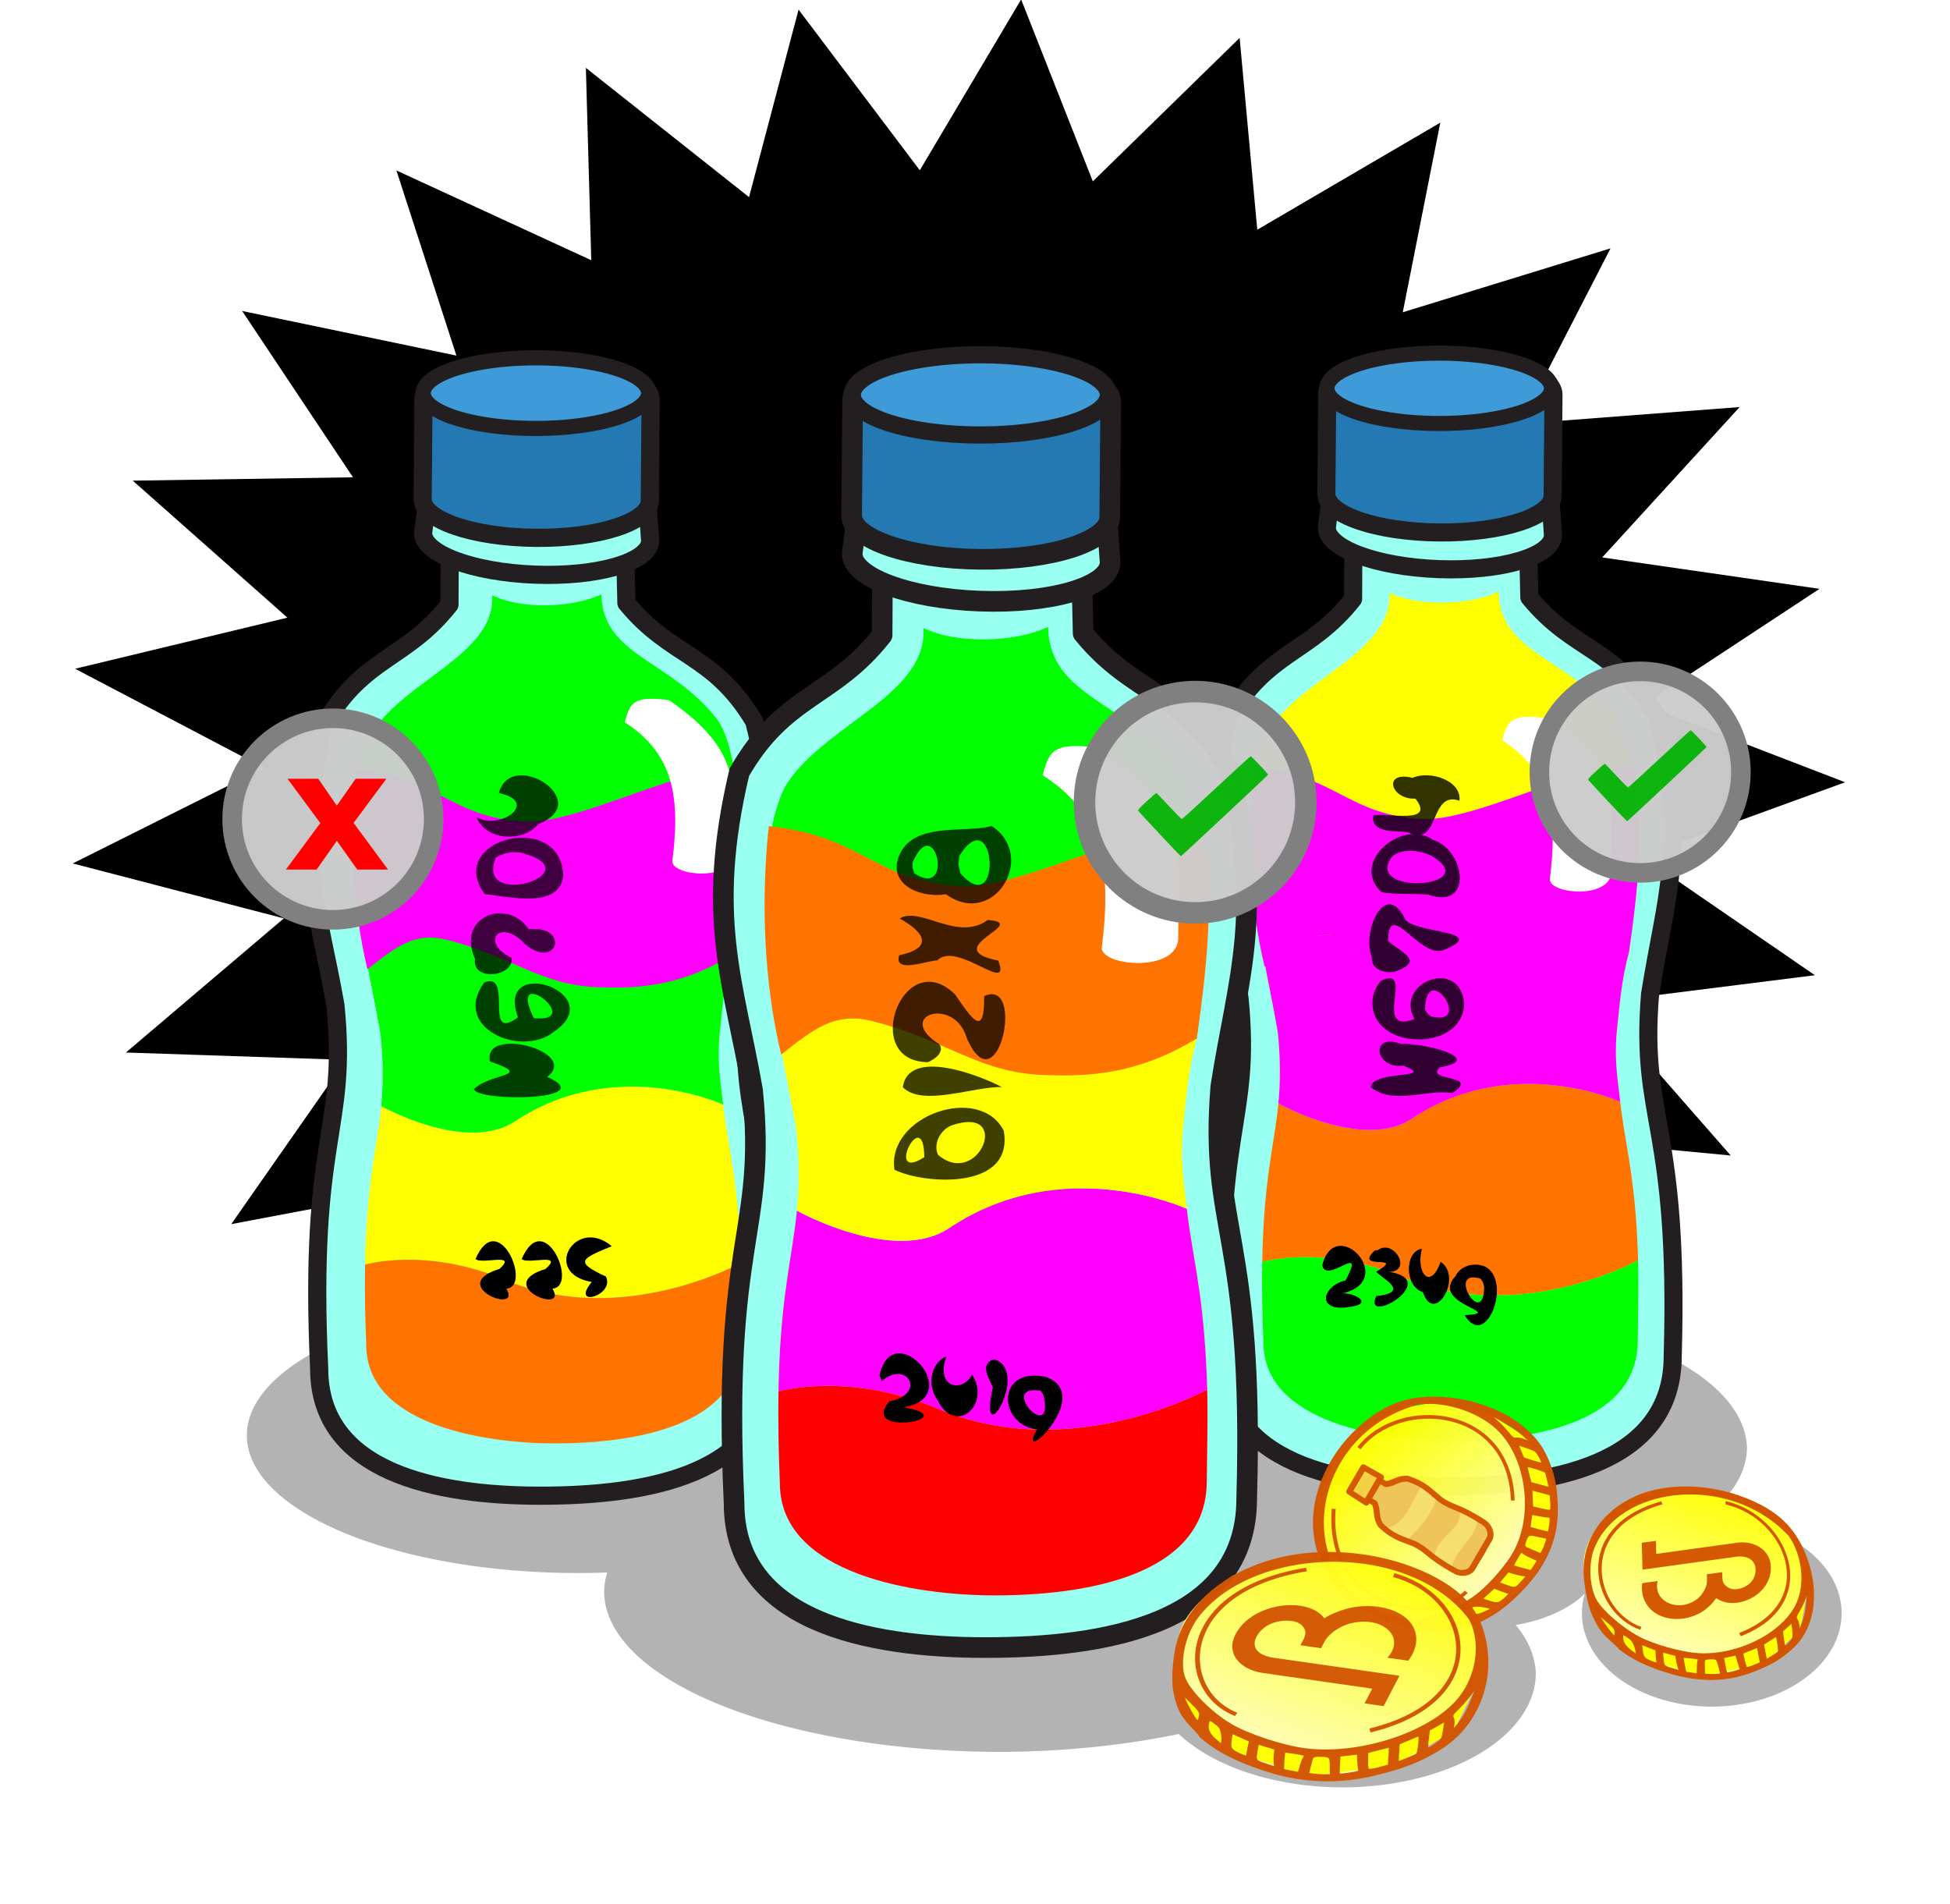 <?xml version="1.0" encoding="UTF-8" standalone="no"?>
<!-- Created with Inkscape (http://www.inkscape.org/) -->

<svg
   width="85.355mm"
   height="83.354mm"
   viewBox="0 0 85.355 83.354"
   version="1.1"
   id="svg49118"
   inkscape:version="1.3.2 (1:1.3.2+202404261509+091e20ef0f)"
   sodipodi:docname="2023 Validation Night.svg"
   inkscape:export-filename="../../../../Projects/gobrik/webp/help-validate-night.webp"
   inkscape:export-xdpi="148.78963"
   inkscape:export-ydpi="148.78963"
   xmlns:inkscape="http://www.inkscape.org/namespaces/inkscape"
   xmlns:sodipodi="http://sodipodi.sourceforge.net/DTD/sodipodi-0.dtd"
   xmlns:xlink="http://www.w3.org/1999/xlink"
   xmlns="http://www.w3.org/2000/svg"
   xmlns:svg="http://www.w3.org/2000/svg">
  <sodipodi:namedview
     id="namedview49120"
     pagecolor="#ffffff"
     bordercolor="#000000"
     borderopacity="0.25"
     inkscape:showpageshadow="2"
     inkscape:pageopacity="0.0"
     inkscape:pagecheckerboard="0"
     inkscape:deskcolor="#d1d1d1"
     inkscape:document-units="mm"
     showgrid="false"
     inkscape:zoom="1.1893044"
     inkscape:cx="311.10622"
     inkscape:cy="219.0356"
     inkscape:window-width="1803"
     inkscape:window-height="1125"
     inkscape:window-x="0"
     inkscape:window-y="0"
     inkscape:window-maximized="1"
     inkscape:current-layer="g742" />
  <defs
     id="defs49115">
    <marker
       inkscape:collect="always"
       inkscape:isstock="true"
       style="overflow:visible"
       id="Arrow2Sstart-1-2"
       refX="0"
       refY="0"
       orient="auto"
       inkscape:stockid="Arrow2Sstart">
      <path
         transform="matrix(0.3,0,0,0.3,-0.69,0)"
         d="M 8.719,4.034 -2.207,0.016 8.719,-4.002 c -1.745,2.372 -1.735,5.617 -6e-7,8.035 z"
         style="fill:#00b300;fill-opacity:1;fill-rule:evenodd;stroke:none;stroke-width:0.625;stroke-linejoin:round;stroke-opacity:1"
         id="path1360-2-9"
         inkscape:connector-curvature="0" />
    </marker>
    <marker
       inkscape:collect="always"
       inkscape:isstock="true"
       style="overflow:visible"
       id="Arrow2Sstart-1-2-8-0"
       refX="0"
       refY="0"
       orient="auto"
       inkscape:stockid="Arrow2Sstart">
      <path
         transform="matrix(0.3,0,0,0.3,-0.69,0)"
         d="M 8.719,4.034 -2.207,0.016 8.719,-4.002 c -1.745,2.372 -1.735,5.617 -6e-7,8.035 z"
         style="fill:#00b300;fill-opacity:1;fill-rule:evenodd;stroke:none;stroke-width:0.625;stroke-linejoin:round;stroke-opacity:1"
         id="path1360-2-9-3-9"
         inkscape:connector-curvature="0" />
    </marker>
    <filter
       style="color-interpolation-filters:sRGB"
       inkscape:label="Drop Shadow"
       id="filter7314"
       x="-0.049"
       y="-0.055"
       width="1.118"
       height="1.11">
      <feFlood
         flood-opacity="0.498"
         flood-color="rgb(0,0,0)"
         result="flood"
         id="feFlood7304" />
      <feComposite
         in="flood"
         in2="SourceGraphic"
         operator="in"
         result="composite1"
         id="feComposite7306" />
      <feGaussianBlur
         in="composite1"
         stdDeviation="0.5"
         result="blur"
         id="feGaussianBlur7308" />
      <feOffset
         dx="0.5"
         dy="0"
         result="offset"
         id="feOffset7310" />
      <feComposite
         in="SourceGraphic"
         in2="offset"
         operator="over"
         result="composite2"
         id="feComposite7312" />
    </filter>
    <linearGradient
       inkscape:collect="always"
       xlink:href="#linearGradient52632"
       id="linearGradient7133"
       gradientUnits="userSpaceOnUse"
       gradientTransform="matrix(4.031,2.502,-2.252,3.628,846.058,830.149)"
       x1="91.161"
       y1="89.879"
       x2="111.39"
       y2="143.543" />
    <linearGradient
       inkscape:collect="always"
       id="linearGradient52632">
      <stop
         style="stop-color:#ffff00;stop-opacity:1;"
         offset="0"
         id="stop52628" />
      <stop
         style="stop-color:#fffff7;stop-opacity:1"
         offset="1"
         id="stop52630" />
    </linearGradient>
    <linearGradient
       inkscape:collect="always"
       xlink:href="#linearGradient52632"
       id="linearGradient17248"
       gradientUnits="userSpaceOnUse"
       gradientTransform="matrix(0.687,0,0,0.802,7.145,24.938)"
       x1="70.701"
       y1="101.393"
       x2="32.503"
       y2="137.867" />
    <linearGradient
       inkscape:collect="always"
       xlink:href="#linearGradient52632"
       id="linearGradient65234"
       gradientUnits="userSpaceOnUse"
       gradientTransform="matrix(0.687,0,0,0.802,7.145,24.938)"
       x1="70.701"
       y1="101.393"
       x2="32.503"
       y2="137.867" />
  </defs>
  <g
     inkscape:label="Layer 1"
     inkscape:groupmode="layer"
     id="layer1"
     transform="translate(-249.991,160.4)">
    <g
       transform="translate(250.187,-170.022)"
       inkscape:export-ydpi="98.079308"
       inkscape:export-xdpi="98.079308"
       inkscape:export-filename="/home/russs/Documents/Dropbox/Vision Ecobrick Source FIles/2019 GEA File Kit/Brikcoins/Authenticated Ecobricks.png"
       id="g742">
      <ellipse
         style="opacity:0.1;fill:#ffffff;stroke:none;stroke-width:0.265;stroke-linecap:round;stroke-linejoin:round;stroke-opacity:0.996"
         id="path68390"
         cx="42.482"
         cy="77.877"
         rx="42.678"
         ry="15.099" />
      <path
         sodipodi:type="star"
         style="opacity:1;fill:#000000;fill-opacity:1;stroke:none;stroke-width:1.908;stroke-linecap:butt;stroke-linejoin:bevel;stroke-miterlimit:4;stroke-dasharray:none;stroke-dashoffset:0;stroke-opacity:1"
         id="path4267-3"
         sodipodi:sides="25"
         sodipodi:cx="20.274261"
         sodipodi:cy="118.58748"
         sodipodi:r1="30.549648"
         sodipodi:r2="23.781527"
         sodipodi:arg1="0.26179939"
         sodipodi:arg2="0.38746309"
         inkscape:flatsided="false"
         inkscape:rounded="0"
         inkscape:randomized="0"
         d="m 49.783,126.494 -7.49,1.079 4.597,6.011 -7.523,-0.818 2.957,6.966 -7.083,-2.663 1.132,7.482 -6.199,-4.341 -0.764,7.529 -4.924,-5.746 -2.613,7.102 -3.341,-6.79 -4.297,6.229 -1.547,-7.408 -5.711,4.965 0.344,-7.56 -6.766,3.389 2.213,-7.237 -7.396,1.6 3.943,-6.459 -7.562,-0.29 5.425,-5.275 -7.252,-2.161 6.567,-3.76 -6.487,-3.897 7.296,-2.009 -5.314,-5.388 7.566,-0.132 -3.807,-6.54 7.361,1.754 -2.061,-7.281 6.694,3.53 -0.185,-7.565 5.606,5.084 1.702,-7.374 4.165,6.318 3.482,-6.719 2.463,7.155 5.044,-5.642 0.606,7.543 6.288,-4.21 -1.289,7.457 7.138,-2.514 -3.103,6.902 7.539,-0.66 -4.722,5.914 7.466,1.235 -6.044,4.554 6.924,3.053 -6.986,2.908 z"
         inkscape:transform-center-x="-0.089558491"
         inkscape:transform-center-y="0.015659326"
         inkscape:export-filename="/home/russs/Dropbox/Vision Ecobrick Source FIles/GoBrik Development/Main Page HTML/images/dense-ecobrick.png"
         inkscape:export-xdpi="149.85301"
         inkscape:export-ydpi="149.85301"
         transform="matrix(1.274,0,0,1.113,15.822,-88.479)" />
      <g
         inkscape:export-ydpi="98.079308"
         inkscape:export-xdpi="98.079308"
         inkscape:export-filename="/home/russs/Documents/Dropbox/Vision Ecobrick Source FIles/2019 GEA File Kit/Brikcoins/Authenticated Ecobricks.png"
         id="g14378"
         transform="matrix(1.088,0,0,1.088,160.304,-81.389)">
        <g
           id="g65419">
          <g
             id="g650"
             transform="matrix(0.919,0,0,0.919,-147.292,74.783)">
            <path
               id="ellipse6457"
               style="opacity:0.3;fill:#000000;stroke-width:0.326"
               d="m -807.544,2111.735 a 84.348,35.034 0 0 0 -84.349,35.035 84.348,35.034 0 0 0 84.349,35.035 84.348,35.034 0 0 0 7.377,-0.144 100.887,40.835 0 0 0 -0.778,4.835 100.887,40.835 0 0 0 100.888,40.834 100.887,40.835 0 0 0 45.341,-4.564 49.24,29.061 0 0 0 41.648,13.585 49.24,29.061 0 0 0 49.242,-29.061 49.24,29.061 0 0 0 -5.105,-12.257 30.307,17.887 0 0 0 17.588,-7.999 33.05,23.768 0 0 0 -0.745,5 33.05,23.768 0 0 0 33.051,23.766 33.05,23.768 0 0 0 33.048,-23.766 33.05,23.768 0 0 0 -33.048,-23.769 33.05,23.768 0 0 0 -2.795,0.093 82.716,36.122 0 0 0 11.749,-18.084 82.716,36.122 0 0 0 -82.717,-36.122 82.716,36.122 0 0 0 -81.734,32.865 100.887,40.835 0 0 0 -25.524,-1.358 100.887,40.835 0 0 0 -23.138,1.1 84.348,35.034 0 0 0 -84.349,-35.023 z"
               transform="matrix(0.172,0,0,0.172,163.965,-296.759)" />
            <path
               inkscape:export-ydpi="127.19839"
               inkscape:export-xdpi="127.19839"
               inkscape:export-filename="/home/russs/Dropbox/Vision Ecobrick Source FIles/GoBrik Development/Page Featured Banners/BrikCoin Elements/BrikCoin Authentication top.png"
               style="fill:#99fff0;stroke-width:0.374"
               inkscape:connector-curvature="0"
               id="path6459"
               d="m -764.44,2036.38 c 3.79,-24.259 9.937,-39.066 1.684,-71.323 -10.369,-17.369 -21.182,-16.234 -32.529,-30.139 -0.185,-8.417 -0.405,-16.106 -0.488,-25.098 -0.071,-7.1 -7.678,-7.68 -15.714,-7.485 l -0.006,-0.135 c -0.499,0.079 -1.032,0.136 -1.579,0.183 -1.696,0.057 -3.393,0.129 -5.023,0.166 -1.634,-0.01 -3.33,-0.049 -5.028,-0.074 -0.543,-0.041 -1.078,-0.085 -1.575,-0.157 v 0.134 c -8.048,-0.049 -15.64,0.667 -15.584,7.767 0.075,8.991 -0.01,16.678 -0.04,25.103 -11.092,14.107 -21.932,13.166 -31.988,30.709 -7.666,32.407 -1.254,47.092 2.969,71.284 3.213,32.292 -6.923,32.661 -4.141,92.455 0,26.37 29.743,32.35 56.313,32.35 26.57,0 58.522,-5.164 58.522,-33.375 1.712,-59.833 -8.429,-60.023 -5.793,-92.365 z"
               transform="matrix(0.172,0,0,0.172,163.965,-296.759)" />
            <path
               inkscape:export-ydpi="127.19839"
               inkscape:export-xdpi="127.19839"
               inkscape:export-filename="/home/russs/Dropbox/Vision Ecobrick Source FIles/GoBrik Development/Page Featured Banners/BrikCoin Elements/BrikCoin Authentication top.png"
               style="fill:none;stroke:#231f20;stroke-width:4.623;stroke-linecap:round;stroke-linejoin:round;stroke-miterlimit:10"
               inkscape:connector-curvature="0"
               id="path6461"
               d="m -764.44,2036.38 c 3.79,-24.259 9.937,-39.066 1.684,-71.323 -10.369,-17.369 -21.182,-16.234 -32.529,-30.139 -0.185,-8.417 -0.405,-16.106 -0.488,-25.098 -0.071,-7.1 -7.678,-7.68 -15.714,-7.485 l -0.006,-0.135 c -0.499,0.079 -1.032,0.136 -1.579,0.183 -1.696,0.057 -3.393,0.129 -5.023,0.166 -1.634,-0.01 -3.33,-0.049 -5.028,-0.074 -0.543,-0.041 -1.078,-0.085 -1.575,-0.157 v 0.134 c -8.048,-0.049 -15.64,0.667 -15.584,7.767 0.075,8.991 -0.01,16.678 -0.04,25.103 -11.092,14.107 -21.932,13.166 -31.988,30.709 -7.666,32.407 -1.254,47.092 2.969,71.284 3.213,32.292 -6.923,32.661 -4.141,92.455 0,26.37 29.743,32.35 56.313,32.35 26.57,0 58.522,-5.164 58.522,-33.375 1.712,-59.833 -8.429,-60.023 -5.793,-92.365 z"
               stroke-miterlimit="10"
               transform="matrix(0.172,0,0,0.172,163.965,-296.759)" />
            <g
               inkscape:export-ydpi="127.19839"
               inkscape:export-xdpi="127.19839"
               inkscape:export-filename="/home/russs/Dropbox/Vision Ecobrick Source FIles/GoBrik Development/Page Featured Banners/BrikCoin Elements/BrikCoin Authentication top.png"
               id="g6473"
               transform="matrix(0.064,0,0,0.064,88.416,14.961)">
              <path
                 inkscape:export-ydpi="127"
                 inkscape:export-xdpi="127"
                 inkscape:export-filename="/home/russs/Dropbox/Vision Ecobrick Source FIles/GoBrik Development/Page Featured Banners/BrikCoin Elements/BrikCoin Authentication.png"
                 sodipodi:nodetypes="ccccccccc"
                 style="fill:#00ff00"
                 inkscape:connector-curvature="0"
                 id="path6463"
                 d="m -895.008,408.794 c -31.619,-40.601 -78.237,-43.035 -78.971,-85.28 -20.373,9.702 -55.832,10.123 -74.707,0.655 2.515,40.516 -60.303,58.145 -82.797,94.813 -24.739,48.75 -3.483,152.782 -3.483,152.782 l 52.343,112.71 h 108.306 l 89.506,-114.131 c 12.203,-95.874 1.007,-147.16 -10.197,-161.549 z"
                 enable-background="new    " />
              <path
                 inkscape:export-ydpi="127"
                 inkscape:export-xdpi="127"
                 inkscape:export-filename="/home/russs/Dropbox/Vision Ecobrick Source FIles/GoBrik Development/Page Featured Banners/BrikCoin Elements/BrikCoin Authentication.png"
                 style="fill:#ffff00;fill-opacity:1"
                 inkscape:connector-curvature="0"
                 id="path6465"
                 d="m -878.54,780.816 c -1.376,-49.433 -7.243,-73.229 -10.78,-97.233 -0.531,-3.659 -1.026,-7.339 -1.43,-11.102 0,0 -73.958,-34.182 -142.401,11.469 -33.215,22.154 -91.433,-10.369 -91.433,-10.369 -0.383,3.77 -0.812,7.455 -1.313,11.125 -3.287,24.03 -8.897,47.884 -9.752,97.326 0,0 41.325,-12.488 96.159,10.539 79.608,33.442 160.95,-11.755 160.95,-11.755 z"
                 enable-background="new    " />
              <path
                 inkscape:export-ydpi="127"
                 inkscape:export-xdpi="127"
                 inkscape:export-filename="/home/russs/Dropbox/Vision Ecobrick Source FIles/GoBrik Development/Page Featured Banners/BrikCoin Elements/BrikCoin Authentication.png"
                 sodipodi:nodetypes="ccccccccc"
                 style="fill:#00ff00;fill-opacity:1"
                 inkscape:connector-curvature="0"
                 id="path6467"
                 d="m -1033.151,683.95 c 68.443,-45.65 142.401,-11.469 142.401,-11.469 -1.444,-13.404 -4.13,-27.128 -2.468,-47.105 1.974,-18.437 3.237,-36.395 8.407,-55.033 0,0 -80.275,45.191 -156.941,0.972 -51.458,-29.68 -93.214,0.448 -93.214,0.448 2.896,17.06 6.808,34.067 10.1,53.824 1.872,19.968 1.573,34.592 0.282,47.993 0,10e-4 58.217,32.525 91.433,10.37 z"
                 enable-background="new    " />
              <path
                 inkscape:export-ydpi="127"
                 inkscape:export-xdpi="127"
                 inkscape:export-filename="/home/russs/Dropbox/Vision Ecobrick Source FIles/GoBrik Development/Page Featured Banners/BrikCoin Elements/BrikCoin Authentication.png"
                 style="fill:#ff7400;fill-opacity:1"
                 inkscape:connector-curvature="0"
                 id="path6469"
                 d="m -878.449,785.4 c -0.021,-1.521 -0.068,-3.097 -0.091,-4.583 0,0 -81.342,45.196 -160.95,11.755 -54.834,-23.027 -96.159,-10.539 -96.159,-10.539 -0.022,1.49 -0.028,3.061 -0.048,4.594 -0.153,14.498 0.073,31.016 0.876,50.343 0,54.962 81.585,67.332 128.852,67.332 52.44,0 127.179,-10.913 127.179,-68.535 0.168,-19.346 0.636,-35.867 0.341,-50.367 z" />
              <path
                 inkscape:export-ydpi="127"
                 inkscape:export-xdpi="127"
                 inkscape:export-filename="/home/russs/Dropbox/Vision Ecobrick Source FIles/GoBrik Development/Page Featured Banners/BrikCoin Elements/BrikCoin Authentication.png"
                 sodipodi:nodetypes="cccccccc"
                 inkscape:connector-curvature="0"
                 id="path6471"
                 d="m -1134.017,579.991 c -10.362,-43.07 -12.239,-91.328 -7.472,-136.982 55.436,5.373 64.225,33.398 115.811,36.072 39.383,0.996 116.224,-42.968 144.922,-34.174 4.957,38.72 4.245,68.492 -4.056,125.436 -30.143,18.315 -56.931,23.025 -87.074,22.018 -43.584,-0.122 -62.113,-21.568 -109.483,-32.908 -20.674,-4.594 -33.316,5.232 -52.649,20.538 z"
                 style="fill:#ff00ff;fill-opacity:1;stroke:none;stroke-width:2.506px;stroke-linecap:butt;stroke-linejoin:miter;stroke-opacity:1" />
              <path
                 inkscape:export-ydpi="127"
                 inkscape:export-xdpi="127"
                 inkscape:export-filename="/home/russs/Dropbox/Vision Ecobrick Source FIles/GoBrik Development/Page Featured Banners/BrikCoin Elements/BrikCoin Authentication.png"
                 style="fill:#99fff0;stroke-width:1"
                 inkscape:connector-curvature="0"
                 id="path6459-5"
                 d="m -256.681,597.212 c 10.146,-64.939 26.602,-104.577 4.508,-190.929 -27.758,-46.496 -56.703,-43.457 -87.078,-80.682 -0.495,-22.531 -1.084,-43.114 -1.307,-67.185 -0.189,-19.007 -20.554,-20.558 -42.066,-20.037 l -0.015,-0.36 c -1.336,0.211 -2.763,0.363 -4.227,0.49 -4.539,0.153 -9.082,0.344 -13.446,0.443 -4.373,-0.018 -8.913,-0.131 -13.459,-0.199 -1.454,-0.109 -2.886,-0.228 -4.217,-0.42 v 0.359 c -21.543,-0.13 -41.868,1.786 -41.717,20.791 0.2,24.069 -0.02,44.646 -0.108,67.2 -29.692,37.765 -58.711,35.245 -85.63,82.208 -20.522,86.752 -3.358,126.063 7.947,190.824 8.601,86.446 -18.532,87.433 -11.085,247.499 0,70.591 79.621,86.599 150.748,86.599 71.128,0 156.661,-13.825 156.661,-89.344 4.583,-160.17 -22.563,-160.681 -15.507,-247.257 z" />
              <path
                 inkscape:export-ydpi="127"
                 inkscape:export-xdpi="127"
                 inkscape:export-filename="/home/russs/Dropbox/Vision Ecobrick Source FIles/GoBrik Development/Page Featured Banners/BrikCoin Elements/BrikCoin Authentication.png"
                 style="fill:none;stroke:#231f20;stroke-width:12.376;stroke-linecap:round;stroke-linejoin:round;stroke-miterlimit:10"
                 inkscape:connector-curvature="0"
                 id="path6461-4"
                 d="m -256.681,597.212 c 10.146,-64.939 26.602,-104.577 4.508,-190.929 -27.758,-46.496 -56.703,-43.457 -87.078,-80.682 -0.495,-22.531 -1.084,-43.114 -1.307,-67.185 -0.189,-19.007 -20.554,-20.558 -42.066,-20.037 l -0.015,-0.36 c -1.336,0.211 -2.763,0.363 -4.227,0.49 -4.539,0.153 -9.082,0.344 -13.446,0.443 -4.373,-0.018 -8.913,-0.131 -13.459,-0.199 -1.454,-0.109 -2.886,-0.228 -4.217,-0.42 v 0.359 c -21.543,-0.13 -41.868,1.786 -41.717,20.791 0.2,24.069 -0.02,44.646 -0.108,67.2 -29.692,37.765 -58.711,35.245 -85.63,82.208 -20.522,86.752 -3.358,126.063 7.947,190.824 8.601,86.446 -18.532,87.433 -11.085,247.499 0,70.591 79.621,86.599 150.748,86.599 71.128,0 156.661,-13.825 156.661,-89.344 4.583,-160.17 -22.563,-160.681 -15.507,-247.257 z"
                 stroke-miterlimit="10" />
              <path
                 inkscape:export-ydpi="127"
                 inkscape:export-xdpi="127"
                 inkscape:export-filename="/home/russs/Dropbox/Vision Ecobrick Source FIles/GoBrik Development/Page Featured Banners/BrikCoin Elements/BrikCoin Authentication.png"
                 sodipodi:nodetypes="ccccccccc"
                 style="fill:#ffff00;fill-opacity:1;stroke-width:1"
                 inkscape:connector-curvature="0"
                 id="path6463-7"
                 d="m -281.329,407.02 c -31.619,-40.601 -78.237,-43.035 -78.971,-85.28 -20.373,9.702 -55.832,10.123 -74.706,0.655 2.515,40.516 -60.303,58.145 -82.797,94.813 -24.739,48.75 -3.483,152.782 -3.483,152.782 l 52.343,112.71 h 108.306 l 89.506,-114.131 c 12.203,-95.874 1.007,-147.16 -10.197,-161.549 z"
                 enable-background="new    " />
              <path
                 inkscape:export-ydpi="127"
                 inkscape:export-xdpi="127"
                 inkscape:export-filename="/home/russs/Dropbox/Vision Ecobrick Source FIles/GoBrik Development/Page Featured Banners/BrikCoin Elements/BrikCoin Authentication.png"
                 style="fill:#ff7400;fill-opacity:1;stroke-width:1"
                 inkscape:connector-curvature="0"
                 id="path6465-6"
                 d="m -264.861,779.042 c -1.376,-49.433 -7.243,-73.229 -10.78,-97.233 -0.531,-3.659 -1.026,-7.339 -1.43,-11.102 0,0 -73.958,-34.182 -142.401,11.469 -33.215,22.154 -91.433,-10.369 -91.433,-10.369 -0.383,3.77 -0.812,7.455 -1.313,11.125 -3.287,24.03 -8.897,47.884 -9.752,97.326 0,0 41.325,-12.488 96.159,10.539 79.608,33.442 160.95,-11.755 160.95,-11.755 z"
                 enable-background="new    " />
              <path
                 inkscape:export-ydpi="127"
                 inkscape:export-xdpi="127"
                 inkscape:export-filename="/home/russs/Dropbox/Vision Ecobrick Source FIles/GoBrik Development/Page Featured Banners/BrikCoin Elements/BrikCoin Authentication.png"
                 sodipodi:nodetypes="ccccccccc"
                 style="fill:#ff00ff;fill-opacity:1;stroke-width:1"
                 inkscape:connector-curvature="0"
                 id="path6467-5"
                 d="m -419.472,682.176 c 68.443,-45.65 142.401,-11.469 142.401,-11.469 -1.444,-13.404 -4.13,-27.128 -2.469,-47.105 1.974,-18.437 3.237,-36.395 8.407,-55.033 0,0 -80.275,45.191 -156.941,0.972 -51.458,-29.68 -93.214,0.448 -93.214,0.448 2.896,17.06 6.808,34.067 10.1,53.824 1.872,19.968 1.573,34.592 0.282,47.993 0,10e-4 58.217,32.525 91.433,10.37 z"
                 enable-background="new    " />
              <path
                 inkscape:export-ydpi="127"
                 inkscape:export-xdpi="127"
                 inkscape:export-filename="/home/russs/Dropbox/Vision Ecobrick Source FIles/GoBrik Development/Page Featured Banners/BrikCoin Elements/BrikCoin Authentication.png"
                 style="fill:#00ff00;fill-opacity:1;stroke-width:1"
                 inkscape:connector-curvature="0"
                 id="path6469-6"
                 d="m -264.77,783.626 c -0.021,-1.521 -0.068,-3.097 -0.091,-4.583 0,0 -81.342,45.196 -160.95,11.755 -54.834,-23.027 -96.159,-10.539 -96.159,-10.539 -0.022,1.49 -0.028,3.061 -0.048,4.594 -0.153,14.498 0.073,31.016 0.876,50.343 0,54.962 81.585,67.332 128.852,67.332 52.44,0 127.179,-10.913 127.179,-68.535 0.168,-19.346 0.636,-35.867 0.341,-50.367 z" />
              <path
                 inkscape:export-ydpi="127"
                 inkscape:export-xdpi="127"
                 inkscape:export-filename="/home/russs/Dropbox/Vision Ecobrick Source FIles/GoBrik Development/Page Featured Banners/BrikCoin Elements/BrikCoin Authentication.png"
                 sodipodi:nodetypes="cccccccc"
                 inkscape:connector-curvature="0"
                 id="path6471-9"
                 d="m -520.337,578.217 c -10.362,-43.07 -12.239,-91.328 -7.472,-136.982 55.436,5.373 64.225,33.398 115.811,36.072 39.382,0.996 116.224,-42.968 144.922,-34.174 4.957,38.72 4.245,68.492 -4.056,125.436 -30.143,18.315 -56.931,23.025 -87.074,22.018 -43.584,-0.122 -62.113,-21.568 -109.482,-32.908 -20.674,-4.594 -33.316,5.231 -52.649,20.538 z"
                 style="fill:#ff00ff;fill-opacity:1;stroke:none;stroke-width:2.506px;stroke-linecap:butt;stroke-linejoin:miter;stroke-opacity:1" />
              <path
                 inkscape:export-ydpi="127"
                 inkscape:export-xdpi="127"
                 inkscape:export-filename="/home/russs/Dropbox/Vision Ecobrick Source FIles/GoBrik Development/Page Featured Banners/BrikCoin Elements/BrikCoin Authentication.png"
                 style="fill:#99fff0;stroke:#231f20;stroke-width:12.375;stroke-miterlimit:10"
                 inkscape:connector-curvature="0"
                 id="path6477-7"
                 d="m -323.073,283.372 -4.673,-67.715 c 0.526,-14.221 -26.441,-28.291 -69.154,-29.874 -42.711,-1.583 -71.475,9.104 -72.002,23.327 l -8.838,68.531 c -0.53,14.24 33.667,27.057 76.377,28.633 42.711,1.59 77.761,-8.662 78.29,-22.902 z"
                 stroke-miterlimit="10" />
              <path
                 inkscape:export-ydpi="127"
                 inkscape:export-xdpi="127"
                 inkscape:export-filename="/home/russs/Dropbox/Vision Ecobrick Source FIles/GoBrik Development/Page Featured Banners/BrikCoin Elements/BrikCoin Authentication.png"
                 style="fill:#2479b3;fill-opacity:1;stroke:#231f20;stroke-width:12.375;stroke-miterlimit:10"
                 inkscape:connector-curvature="0"
                 id="path6479-4"
                 d="m -323.313,256.068 0.578,-69.009 c 0.117,-14.232 -34.43,-26.07 -77.171,-26.425 -42.738,-0.36 -77.477,10.896 -77.6,25.124 l -0.578,69.01 c -0.121,14.25 34.428,26.083 77.165,26.434 42.743,0.367 77.485,-10.887 77.606,-25.134 z"
                 stroke-miterlimit="10" />
              <path
                 id="ellipse6481-5"
                 style="opacity:1;fill:#3f9ad8;stroke:#231f20;stroke-width:10.314"
                 d="m -324.126,182.595 a 76.77,24.052 0 0 1 -76.77,24.052 76.77,24.052 0 0 1 -76.77,-24.052 76.77,24.052 0 0 1 76.77,-24.052 76.77,24.052 0 0 1 76.77,24.052 z" />
              <path
                 sodipodi:nodetypes="ccccc"
                 inkscape:connector-curvature="0"
                 id="path209956-1"
                 d="m -357.846,423.338 c 3.671,-12.811 5.143,-18.436 30.286,-15.143 51.297,34.989 44.889,61.173 44.419,106.001 -1.898,17.769 -41.535,14.391 -42.115,4.456 5.336,-42.677 1.675,-73.421 -32.59,-95.314 z"
                 style="fill:#ffffff;stroke:none;stroke-width:4.779px;stroke-linecap:butt;stroke-linejoin:miter;stroke-opacity:1" />
              <path
                 sodipodi:nodetypes="ccccc"
                 inkscape:connector-curvature="0"
                 id="path209956-1-2"
                 d="m -958.071,411.024 c 3.671,-12.811 5.143,-18.436 30.286,-15.143 51.297,34.989 44.889,61.173 44.419,106.001 -1.898,17.769 -41.535,14.391 -42.115,4.456 5.337,-42.677 1.675,-73.421 -32.59,-95.314 z"
                 style="fill:#ffffff;stroke:none;stroke-width:4.779px;stroke-linecap:butt;stroke-linejoin:miter;stroke-opacity:1" />
            </g>
            <path
               inkscape:export-ydpi="127.19839"
               inkscape:export-xdpi="127.19839"
               inkscape:export-filename="/home/russs/Dropbox/Vision Ecobrick Source FIles/GoBrik Development/Page Featured Banners/BrikCoin Elements/BrikCoin Authentication top.png"
               style="fill:#99fff0;stroke:#231f20;stroke-width:4.623;stroke-miterlimit:10"
               inkscape:connector-curvature="0"
               id="path6477"
               d="m -789.241,1919.142 -1.746,-25.295 c 0.196,-5.312 -9.877,-10.568 -25.833,-11.16 -15.955,-0.591 -26.7,3.401 -26.897,8.714 l -3.301,25.6 c -0.198,5.319 12.577,10.107 28.531,10.696 15.955,0.594 29.048,-3.236 29.246,-8.555 z"
               stroke-miterlimit="10"
               transform="matrix(0.172,0,0,0.172,163.965,-296.759)" />
            <path
               inkscape:export-ydpi="127.19839"
               inkscape:export-xdpi="127.19839"
               inkscape:export-filename="/home/russs/Dropbox/Vision Ecobrick Source FIles/GoBrik Development/Page Featured Banners/BrikCoin Elements/BrikCoin Authentication top.png"
               style="fill:#2479b3;fill-opacity:1;stroke:#231f20;stroke-width:4.623;stroke-miterlimit:10"
               inkscape:connector-curvature="0"
               id="path6479"
               d="m -789.331,1908.943 0.216,-25.779 c 0.044,-5.316 -12.862,-9.739 -28.828,-9.871 -15.965,-0.135 -28.942,4.07 -28.988,9.385 l -0.216,25.779 c -0.045,5.323 12.861,9.743 28.826,9.875 15.967,0.137 28.945,-4.067 28.99,-9.389 z"
               stroke-miterlimit="10"
               transform="matrix(0.172,0,0,0.172,163.965,-296.759)" />
            <path
               id="ellipse6481"
               style="opacity:1;fill:#3f9ad8;stroke:#231f20;stroke-width:3.853"
               transform="matrix(0.172,0,0,0.172,163.965,-296.759)"
               d="m -789.635,1881.497 a 28.678,8.985 0 0 1 -28.678,8.985 28.678,8.985 0 0 1 -28.678,-8.985 28.678,8.985 0 0 1 28.678,-8.985 28.678,8.985 0 0 1 28.678,8.985 z" />
            <g
               id="g34078-7"
               transform="matrix(0.073,0,0,0.073,112.526,15.28)">
              <path
                 d="m -812.7,574.274 c 10.146,-64.939 26.602,-104.577 4.508,-190.929 -27.758,-46.496 -56.703,-43.457 -87.078,-80.682 -0.495,-22.531 -1.084,-43.114 -1.307,-67.185 -0.189,-19.007 -20.554,-20.558 -42.066,-20.037 l -0.015,-0.36 c -1.336,0.211 -2.763,0.363 -4.227,0.49 -4.539,0.153 -9.082,0.344 -13.446,0.443 -4.373,-0.018 -8.913,-0.131 -13.459,-0.199 -1.454,-0.109 -2.886,-0.228 -4.217,-0.42 l -0.002,0.359 c -21.543,-0.13 -41.868,1.786 -41.717,20.791 0.2,24.069 -0.02,44.646 -0.108,67.2 -29.692,37.765 -58.711,35.245 -85.63,82.208 -20.522,86.752 -3.358,126.063 7.947,190.824 8.601,86.446 -18.532,87.433 -11.085,247.499 0,70.591 79.621,86.599 150.748,86.599 71.128,0 156.661,-13.825 156.661,-89.344 4.583,-160.17 -22.563,-160.681 -15.507,-247.257 z"
                 id="path34054-5"
                 inkscape:connector-curvature="0"
                 style="fill:#99fff0" />
              <path
                 stroke-miterlimit="10"
                 d="m -812.7,574.274 c 10.146,-64.939 26.602,-104.577 4.508,-190.929 -27.758,-46.496 -56.703,-43.457 -87.078,-80.682 -0.495,-22.531 -1.084,-43.114 -1.307,-67.185 -0.189,-19.007 -20.554,-20.558 -42.066,-20.037 l -0.015,-0.36 c -1.336,0.211 -2.763,0.363 -4.227,0.49 -4.539,0.153 -9.082,0.344 -13.446,0.443 -4.373,-0.018 -8.913,-0.131 -13.459,-0.199 -1.454,-0.109 -2.886,-0.228 -4.217,-0.42 l -0.002,0.359 c -21.543,-0.13 -41.868,1.786 -41.717,20.791 0.2,24.069 -0.02,44.646 -0.108,67.2 -29.692,37.765 -58.711,35.245 -85.63,82.208 -20.522,86.752 -3.358,126.063 7.947,190.824 8.601,86.446 -18.532,87.433 -11.085,247.499 0,70.591 79.621,86.599 150.748,86.599 71.128,0 156.661,-13.825 156.661,-89.344 4.583,-160.17 -22.563,-160.681 -15.507,-247.257 z"
                 id="path34056-9"
                 inkscape:connector-curvature="0"
                 style="fill:none;stroke:#231f20;stroke-width:12.376;stroke-linecap:round;stroke-linejoin:round;stroke-miterlimit:10" />
              <g
                 id="g34068-6">
                <path
                   enable-background="new    "
                   d="m -837.348,384.082 c -31.619,-40.601 -78.237,-43.035 -78.971,-85.28 -20.373,9.702 -55.832,10.123 -74.706,0.655 2.515,40.516 -60.303,58.145 -82.797,94.813 -24.739,48.75 -3.483,152.782 -3.483,152.782 l 52.343,112.71 h 108.306 l 89.506,-114.131 C -814.948,449.757 -826.144,398.471 -837.348,384.082 Z"
                   id="path34058-2"
                   inkscape:connector-curvature="0"
                   style="fill:#00ff00"
                   sodipodi:nodetypes="ccccccccc" />
                <path
                   enable-background="new    "
                   d="m -820.88,756.104 c -1.376,-49.433 -7.243,-73.229 -10.78,-97.233 -0.531,-3.659 -1.026,-7.339 -1.43,-11.102 0,0 -73.958,-34.182 -142.401,11.469 -33.215,22.154 -91.433,-10.369 -91.433,-10.369 -0.383,3.77 -0.812,7.455 -1.313,11.125 -3.287,24.03 -8.897,47.884 -9.752,97.326 0,0 41.325,-12.488 96.159,10.539 79.608,33.442 160.95,-11.755 160.95,-11.755 z"
                   id="path34060-1"
                   inkscape:connector-curvature="0"
                   style="fill:#ff00ff" />
                <path
                   enable-background="new    "
                   d="m -975.491,659.238 c 68.443,-45.65 142.401,-11.469 142.401,-11.469 -1.444,-13.404 -4.13,-27.128 -2.468,-47.105 1.974,-18.437 3.237,-36.395 8.407,-55.033 0,0 -80.275,45.191 -156.941,0.972 -51.458,-29.68 -93.214,0.448 -93.214,0.448 2.896,17.06 6.808,34.067 10.1,53.824 1.872,19.968 1.573,34.592 0.282,47.993 0,10e-4 58.217,32.525 91.433,10.37 z"
                   id="path34062-7"
                   inkscape:connector-curvature="0"
                   style="fill:#ffff00"
                   sodipodi:nodetypes="ccccccccc" />
                <path
                   d="m -820.789,760.688 c -0.021,-1.521 -0.068,-3.097 -0.091,-4.583 0,0 -81.342,45.196 -160.95,11.755 -54.834,-23.027 -96.159,-10.539 -96.159,-10.539 -0.022,1.49 -0.028,3.061 -0.048,4.594 -0.153,14.498 0.073,31.016 0.876,50.343 0,54.962 81.585,67.332 128.852,67.332 52.44,0 127.179,-10.913 127.179,-68.535 0.168,-19.346 0.636,-35.867 0.341,-50.367 z"
                   id="path34064-8"
                   inkscape:connector-curvature="0"
                   style="fill:#ff0000" />
                <path
                   style="fill:#ff7400;fill-opacity:1;stroke:none;stroke-width:2.506px;stroke-linecap:butt;stroke-linejoin:miter;stroke-opacity:1"
                   d="m -1076.357,555.279 c -10.362,-43.07 -12.239,-91.328 -7.472,-136.982 55.436,5.373 64.225,33.398 115.811,36.072 39.383,0.996 116.224,-42.968 144.922,-34.174 4.957,38.72 4.245,68.492 -4.056,125.436 -30.143,18.315 -56.931,23.025 -87.074,22.018 -43.584,-0.122 -62.113,-21.568 -109.483,-32.908 -20.674,-4.594 -33.316,5.232 -52.649,20.538 z"
                   id="path34066-5"
                   inkscape:connector-curvature="0"
                   sodipodi:nodetypes="cccccccc" />
              </g>
              <path
                 stroke-miterlimit="10"
                 d="m -879.092,260.434 -4.673,-67.715 c 0.526,-14.221 -26.441,-28.291 -69.154,-29.874 -42.711,-1.583 -71.475,9.104 -72.002,23.327 l -8.838,68.531 c -0.53,14.24 33.667,27.057 76.377,28.633 42.711,1.59 77.761,-8.662 78.29,-22.902 z"
                 id="path34072-4"
                 inkscape:connector-curvature="0"
                 style="fill:#99fff0;stroke:#231f20;stroke-width:12.375;stroke-miterlimit:10" />
              <path
                 stroke-miterlimit="10"
                 d="m -879.332,233.13 0.578,-69.009 c 0.117,-14.232 -34.43,-26.07 -77.171,-26.425 -42.738,-0.36 -77.477,10.896 -77.6,25.124 l -0.578,69.01 c -0.121,14.25 34.428,26.083 77.165,26.434 42.743,0.367 77.485,-10.887 77.606,-25.134 z"
                 id="path34074-1"
                 inkscape:connector-curvature="0"
                 style="fill:#2479b3;fill-opacity:1;stroke:#231f20;stroke-width:12.375;stroke-miterlimit:10" />
              <path
                 id="ellipse34076-8"
                 style="opacity:1;fill:#3f9ad8;stroke:#231f20;stroke-width:10.314"
                 d="m -880.145,159.657 a 76.77,24.052 0 0 1 -76.77,24.052 76.77,24.052 0 0 1 -76.77,-24.052 76.77,24.052 0 0 1 76.77,-24.052 76.77,24.052 0 0 1 76.77,24.052 z" />
              <path
                 sodipodi:nodetypes="ccccc"
                 inkscape:connector-curvature="0"
                 id="path209956-6"
                 d="m -919.614,387.708 c 3.996,-13.945 5.599,-20.069 32.969,-16.484 55.841,38.088 48.866,66.592 48.354,115.391 -2.066,19.343 -45.214,15.666 -45.846,4.851 5.809,-46.457 1.823,-79.925 -35.477,-103.758 z"
                 style="fill:#ffffff;stroke:none;stroke-width:5.203px;stroke-linecap:butt;stroke-linejoin:miter;stroke-opacity:1" />
            </g>
            <g
               aria-label="B12X8"
               transform="matrix(0,-0.236,0.231,0,9.179,199.726)"
               id="flowRoot943-9-0-5"
               style="font-size:40px;line-height:0px;font-family:'Roadshow IAIC 2013';-inkscape-font-specification:'Roadshow IAIC 2013, ';letter-spacing:0px;word-spacing:0px;opacity:0.75">
              <path
                 d="m 588.429,128.711 c 9.961,-1.556 16.056,16.09 7.255,20.706 -11.153,2.022 -9.959,-15.142 -7.255,-20.706 z m 2.779,8.244 c -6.432,7.705 9.351,14.224 5.44,2.545 -0.82,-2.045 -3.331,-3.493 -5.44,-2.545 z m -0.439,-2.593 c 10.126,-0.077 -4.896,-7.709 0,0 z"
                 style="font-size:27.231px;line-height:15px;text-align:center;text-anchor:middle"
                 id="path49731" />
              <path
                 d="m 603.733,130.293 c 7.479,1.07 2.046,14.976 0.028,18.774 0.16,-5.352 -3.722,-15.005 -0.028,-18.774 z"
                 style="font-size:27.231px;line-height:15px;text-align:center;text-anchor:middle"
                 id="path49733" />
              <path
                 d="m 608.387,135.08 c 0.041,-12.973 21.939,-4.755 12.583,5.104 -4.674,3.277 -8.128,5.598 -0.318,5.526 3.496,7.923 -20.916,2.588 -7.83,-3.284 7.938,-2.316 4.243,-13.897 -1.131,-5.183 -1.528,1.008 -2.814,-1.038 -3.304,-2.163 z"
                 style="font-size:27.231px;line-height:15px;text-align:center;text-anchor:middle"
                 id="path49735" />
              <path
                 d="m 628.212,129.602 c 1.51,7.139 4.62,4.166 6.818,0.099 2.378,3.839 -4.394,10.927 -0.272,16.67 -0.554,8.417 -5.254,-9.638 -7.53,2.005 -6.63,2.591 3.817,-7.832 0.013,-11.583 0.157,-1.402 -2.606,-8.347 0.97,-7.19 z"
                 style="font-size:27.231px;line-height:15px;text-align:center;text-anchor:middle"
                 id="path49737" />
              <path
                 d="m 647.692,130.094 c 5.16,3.387 3.167,12.086 4.505,17.043 -5.596,8.723 -19.084,0.388 -12.665,-8.672 -0.807,-5.203 2.138,-11.858 8.16,-8.371 z m -4.295,2.42 c -4.865,7.648 11.757,3.869 1.992,-0.383 l -1.025,0.029 z m 0.013,8.709 c -8.974,8.106 13.939,6.668 3.207,-0.241 l -1.622,-0.137 z"
                 style="font-size:27.231px;line-height:15px;text-align:center;text-anchor:middle"
                 id="path49739" />
            </g>
            <g
               aria-label="H67D4"
               transform="matrix(0,-0.2,0.196,0,34.509,174.461)"
               id="flowRoot210720"
               style="font-size:40px;line-height:0px;font-family:'Roadshow IAIC 2013';-inkscape-font-specification:'Roadshow IAIC 2013, ';letter-spacing:0px;word-spacing:0px;opacity:0.8">
              <path
                 d="m 586.076,128.844 c 3.895,0.382 1.711,15.081 4.739,7.269 -0.853,-6.488 7.413,-7.485 4.72,-0.452 0.404,4.577 -3.236,19.211 -5.085,8.664 -3.191,-3.768 -1.436,9.409 -5.646,2.725 0.924,-5.859 -2.724,-13.051 1.272,-18.206 z"
                 style="font-size:27.231px;line-height:15px;text-align:center;text-anchor:middle"
                 id="path49742" />
              <path
                 d="m 609.398,131.144 c 3.571,7.815 -11.996,-2.2 -8.393,7.445 8.242,-4.524 13.577,10.507 3.197,11.128 -10.756,-0.487 -10.137,-21.862 1.45,-20.421 1.385,0.256 2.715,0.879 3.747,1.849 z m -7.792,11.089 c -2.474,9.76 12.675,-0.972 1.509,-1.286 l -0.843,0.547 z"
                 style="font-size:27.231px;line-height:15px;text-align:center;text-anchor:middle"
                 id="path49744" />
              <path
                 d="m 614.57,129.11 c 5.329,-2.4 17.439,2.958 8.147,7.509 -3.033,2.741 -2.391,18.858 -6.587,8.555 -2.156,-5.259 11.616,-12.484 1.966,-12.433 -2.407,2.596 -4.349,8.571 -6.743,1.371 -0.453,-2.062 0.568,-5.397 3.216,-5.002 z"
                 style="font-size:27.231px;line-height:15px;text-align:center;text-anchor:middle"
                 id="path49746" />
              <path
                 d="m 628.758,131.277 c 6.371,-7.244 16.25,4.535 11.492,11.423 -2.136,7.272 -15.454,9.121 -12.022,-0.974 0.292,-3.477 -0.019,-6.991 0.53,-10.449 z m 7.978,2.473 c -8.821,-7.089 -7.084,20.462 -0.112,8.845 1.337,-2.673 1.85,-6.217 0.112,-8.845 z"
                 style="font-size:27.231px;line-height:15px;text-align:center;text-anchor:middle"
                 id="path49748" />
              <path
                 d="m 645.618,129.456 c 0.579,3.036 -2.09,13.981 3.639,9.354 -0.266,-5.535 6.164,-7.404 4.555,-0.638 1.714,4.071 -0.701,11.044 -5.005,10.47 2.302,-6.877 -10.48,-4.135 -6.892,-11.599 0.319,-2.422 -0.329,-8.413 3.703,-7.587 z"
                 style="font-size:27.231px;line-height:15px;text-align:center;text-anchor:middle"
                 id="path49750" />
            </g>
            <g
               aria-label="H67D4"
               transform="matrix(0,-0.2,0.196,0,-4.755,174.541)"
               id="flowRoot210720-8"
               style="font-size:40px;line-height:0px;font-family:'Roadshow IAIC 2013';-inkscape-font-specification:'Roadshow IAIC 2013, ';letter-spacing:0px;word-spacing:0px;opacity:0.75">
              <path
                 d="m 586.076,128.844 c 3.717,3.985 2.663,13.598 6.059,3.598 7.893,-1.8 2.2,20.2 -3.391,12.789 -5.233,11.985 -5.503,-15.681 -2.668,-16.387 z"
                 style="font-size:27.231px;line-height:15px;text-align:center;text-anchor:middle"
                 id="path49704" />
              <path
                 d="m 609.398,131.144 c 2.652,6.723 -13.444,-0.428 -7.596,7.55 14.069,-5.278 5.222,21.023 -3.308,7.838 -5.495,-7.175 0.974,-22.753 10.904,-15.388 z m -7.792,11.089 c -1.125,11.83 12.515,-6.228 0,0 z"
                 style="font-size:27.231px;line-height:15px;text-align:center;text-anchor:middle"
                 id="path49706" />
              <path
                 d="m 614.57,129.11 c 9.528,-4.307 13.366,7.503 6.505,11.963 0.912,9.421 -9.076,6.364 -3.359,-0.696 6.073,-5.672 0.549,-10.357 -2.888,-3.135 -4.144,0.77 -5.309,-8.947 -0.258,-8.133 z"
                 style="font-size:27.231px;line-height:15px;text-align:center;text-anchor:middle"
                 id="path49708" />
              <path
                 d="m 628.758,131.277 c 11.971,-9.091 18.572,17.012 4.08,17.537 -7.547,-0.725 -4.539,-12.682 -4.08,-17.537 z m 7.978,2.473 c -11.677,-4.894 -3.236,22.229 1.075,5.644 0.331,-1.925 -0.004,-3.991 -1.075,-5.644 z"
                 style="font-size:27.231px;line-height:15px;text-align:center;text-anchor:middle"
                 id="path49710" />
              <path
                 d="m 645.618,129.456 c -3.06,5.217 3.396,14.201 5.257,4.962 10.006,2.728 -1.869,21.635 -6.77,8.849 -4.077,-3.342 -3.76,-11.782 1.513,-13.811 z"
                 style="font-size:27.231px;line-height:15px;text-align:center;text-anchor:middle"
                 id="path49712" />
            </g>
            <g
               aria-label="234g"
               transform="matrix(0.273,0,0,0.262,-107.807,28.402)"
               id="flowRoot943-9-0-3-2"
               style="font-size:40px;line-height:0px;font-family:'Roadshow IAIC 2013';-inkscape-font-specification:'Roadshow IAIC 2013, ';letter-spacing:0px;word-spacing:0px">
              <path
                 d="m 606.026,139.825 c 2.104,-8.662 12.328,2.541 3.151,4.739 1.57,-0.326 5.664,1.72 0.941,2.277 -5.075,0.735 -4.121,-3.545 -0.348,-4.485 3.423,-6.725 -3.037,0.827 -3.744,-2.531 z"
                 style="font-size:13.333px;line-height:16.841px;text-align:center;text-anchor:middle"
                 id="path49753" />
              <path
                 d="m 614.952,137.293 c 2.519,-1.939 5.59,3.497 1.842,3.646 8.5,1.424 -4.409,9.22 -2.107,4.035 5.792,-0.624 0.674,-3.07 10e-4,-4.065 4.974,-3.079 -3.767,-0.059 -0.262,-3.53 z"
                 style="font-size:13.333px;line-height:16.841px;text-align:center;text-anchor:middle"
                 id="path49755" />
              <path
                 d="m 622.016,137.072 c -1.015,3.834 1.254,7.192 2.996,2.186 3.659,2.502 -1.029,10.735 -2.855,5.056 -2.958,-0.908 -2.97,-6.837 -0.141,-7.242 z"
                 style="font-size:13.333px;line-height:16.841px;text-align:center;text-anchor:middle"
                 id="path49757" />
              <path
                 d="m 632.12,140.047 c 4.464,2.371 0.184,14.107 -3.268,8.114 6.952,-0.352 -5.726,-1.816 -1.465,-6.502 0.79,-1.758 3.038,-2.392 4.733,-1.612 z m -0.677,2.038 c -5.706,-1.902 0.503,8.688 0.547,1.293 l -0.183,-0.681 z"
                 style="font-size:13.333px;line-height:16.841px;text-align:center;text-anchor:middle"
                 id="path49759" />
            </g>
            <g
               aria-label="241g"
               transform="matrix(0.313,0,0,0.3,-151.876,27.906)"
               id="flowRoot943-9-0-3-2-9"
               style="font-size:40px;line-height:0px;font-family:'Roadshow IAIC 2013';-inkscape-font-specification:'Roadshow IAIC 2013, ';letter-spacing:0px;word-spacing:0px">
              <path
                 d="m 607.455,139.825 c 1.854,-8.783 12.349,3.138 3.344,4.67 8.952,1.597 -6.384,4.514 -1.96,-0.864 5.325,-1.049 2.401,-6.187 -1.068,-2.943 z"
                 style="font-size:13.333px;line-height:16.841px;text-align:center;text-anchor:middle"
                 id="path49722" />
              <path
                 d="m 616.824,137.072 c -1.619,4.567 2.229,5.398 3.574,2.644 2.731,4.438 -2.391,9.06 -4.877,3.638 -1.37,-1.893 -1.037,-5.29 1.303,-6.282 z"
                 style="font-size:13.333px;line-height:16.841px;text-align:center;text-anchor:middle"
                 id="path49724" />
              <path
                 d="m 623.432,137.482 c 5.353,1.566 -2.316,14.434 -0.127,4.078 -0.524,-1.243 -1.91,-3.293 0.127,-4.078 z"
                 style="font-size:13.333px;line-height:16.841px;text-align:center;text-anchor:middle"
                 id="path49726" />
              <path
                 d="m 630.691,140.047 c 7.104,2.655 -4.495,13.672 -1.216,7.688 -5.437,-0.7 -5.797,-9.157 1.216,-7.688 z m -0.677,2.038 c -6.19,-1.058 1.992,8.101 0.372,0.658 l -0.226,-0.401 z"
                 style="font-size:13.333px;line-height:16.841px;text-align:center;text-anchor:middle"
                 id="path49728" />
            </g>
            <g
               aria-label="225"
               transform="matrix(0.27,0,0,0.258,-143.833,28.691)"
               id="flowRoot943-9-0-3-2-8"
               style="font-size:40px;line-height:0px;font-family:'Roadshow IAIC 2013';-inkscape-font-specification:'Roadshow IAIC 2013, ';letter-spacing:0px;word-spacing:0px">
              <path
                 d="m 608.9,139.825 c 3.691,-8.933 9.261,4.753 4.993,5.015 2.678,4.587 -9.811,-0.548 -1.115,-3.342 3.024,-2.858 -2.844,-0.689 -3.878,-1.673 z"
                 style="font-size:13.333px;line-height:16.841px;text-align:center;text-anchor:middle"
                 id="path49715" />
              <path
                 d="m 616.387,139.825 c 3.691,-8.933 9.262,4.753 4.993,5.015 2.678,4.587 -9.811,-0.548 -1.114,-3.342 3.024,-2.858 -2.844,-0.688 -3.879,-1.672 z"
                 style="font-size:13.333px;line-height:16.841px;text-align:center;text-anchor:middle"
                 id="path49717" />
              <path
                 d="m 630.99,137.644 c -4.959,2.152 -6.142,2.643 -0.948,5.141 1.526,3.244 -5.852,5.433 -2.296,0.938 -8.209,-1.495 -2.6,-11.23 3.244,-6.079 z"
                 style="font-size:13.333px;line-height:16.841px;text-align:center;text-anchor:middle"
                 id="path49719" />
            </g>
          </g>
        </g>
        <circle
           r="4.054"
           cy="116.601"
           cx="-134.125"
           id="circle14374"
           style="opacity:1;fill:#cccccc;fill-opacity:0.973;stroke:#808080;stroke-width:0.787;stroke-miterlimit:4;stroke-dasharray:none;stroke-opacity:1" />
        <g
           aria-label="x"
           transform="matrix(0.167,0,0,0.167,-139.979,-94.535)"
           id="flowRoot5057-2"
           style="font-size:40px;line-height:0px;letter-spacing:0px;word-spacing:0px;fill:#ff0000;filter:url(#filter7314)">
          <path
             d="m 31.514,1265.262 -7.891,-10.684 h 7.402 l 4.473,6.484 4.531,-6.484 h 7.402 l -7.891,10.645 8.281,11.23 h -7.402 l -4.922,-6.914 -4.863,6.914 h -7.402 z"
             style="font-weight:bold;-inkscape-font-specification:'sans-serif Bold'"
             id="path67475" />
        </g>
        <g
           inkscape:export-ydpi="152.47757"
           inkscape:export-xdpi="152.47757"
           inkscape:export-filename="/home/russs/Dropbox/Vision Ecobrick Source FIles/GoBrik Development/Page Featured Banners/BrikCoin Elements/BrikCoin Authentication.png"
           transform="matrix(0.19,-0.139,0.174,0.232,-108.251,126.037)"
           id="g52503-9-7">
          <path
             sodipodi:nodetypes="cccsccccccccc"
             inkscape:connector-curvature="0"
             id="path52483-4-3"
             d="m 54.981,108.347 c -5.422,-3.704 -10.389,-4.68 -15.256,-5.062 -8.836,1.307 -9.315,4.169 -11.11,6.786 0,0 -2.431,4.302 -2.302,5.574 0.13,1.272 0.183,1.415 0.183,1.415 1.329,2.485 0.23,2.426 4.24,7.721 2.181,3.112 5.012,5.012 8.273,6.113 l 7.831,1.925 6.875,-0.879 4.872,-3.732 3.108,-5.941 -0.144,-4.772 c -1.538,-4.293 -4.138,-6.56 -6.571,-9.147 z"
             style="fill:url(#linearGradient17248);fill-opacity:1;stroke:none;stroke-width:0.155px;stroke-linecap:butt;stroke-linejoin:miter;stroke-opacity:1" />
          <path
             sodipodi:nodetypes="ccccccccccccc"
             inkscape:connector-curvature="0"
             id="path52485-7-6"
             d="m 27.607,112.12 c -1.182,1.597 -1.744,3.86 0.272,8.89 l 7.677,8.261 9.402,3.441 8.392,-0.584 5.672,-4.315 0.879,-1.551 -5.25,3.165 -5.735,0.88 -6.486,-1.467 c -3.478,-0.803 -6.08,-2.656 -8.448,-4.79 -2.024,-2.086 -4.058,-4.166 -4.796,-7.034 z"
             style="fill:#ffff00;stroke:none;stroke-width:0.155px;stroke-linecap:butt;stroke-linejoin:miter;stroke-opacity:1" />
          <path
             inkscape:export-ydpi="149"
             inkscape:export-xdpi="149"
             sodipodi:nodetypes="cccsssscssccccccccccccccccccccccccccccccccccccssscccsccccccccccccccccccccccccccccccccccccccccccccsccccccsccscccscc"
             inkscape:connector-curvature="0"
             id="path52487-8-5"
             d="m 26.909,119.207 c 0.024,-0.039 -0.126,-0.733 -0.332,-1.543 -0.414,-1.63 -0.354,-2.634 0.281,-4.691 0.39,-1.264 1.908,-3.752 3.125,-5.122 3.261,-3.67 8.759,-5.244 14.709,-4.211 6.453,1.12 12.985,5.627 16.284,11.235 1.668,2.836 2.055,5.378 1.27,8.358 -1.438,5.465 -5.974,9.582 -11.206,10.17 -2.733,0.307 -4.909,0.155 -8.191,-0.573 -3.328,-0.738 -6.11,-2.022 -8.682,-4.008 -2.328,-1.797 -4.96,-4.813 -6.234,-7.142 -0.538,-0.984 -1.104,-2.347 -1.026,-2.474 z m 1.998,1.84 c 0.134,-0.181 0.334,-0.62 0.445,-0.975 0.165,-0.529 0.142,-0.777 -0.127,-1.371 -0.314,-0.692 -0.34,-0.713 -0.573,-0.472 -0.561,0.579 -0.661,1.289 -0.317,2.239 l 0.329,0.909 0.243,-0.329 z m -0.954,-3.83 c 0.416,-0.456 0.414,-0.656 -0.021,-2.168 l -0.331,-1.149 -0.083,0.542 c -0.11,0.72 -0.112,2.588 -0.003,2.907 0.079,0.23 0.119,0.218 0.438,-0.132 z m 2.299,6.448 0.338,0.375 0.284,-0.407 c 0.156,-0.224 0.426,-0.575 0.6,-0.779 l 0.316,-0.372 -0.684,-0.894 -0.684,-0.894 -0.303,0.407 c -0.692,0.93 -0.772,1.216 -0.482,1.715 0.152,0.261 0.429,0.644 0.615,0.85 z m 2.035,2.39 0.601,0.632 0.183,-0.474 c 0.101,-0.261 0.341,-0.704 0.533,-0.986 l 0.35,-0.512 -0.728,-0.737 -0.728,-0.737 -0.605,0.801 c -0.668,0.885 -0.665,0.9 0.395,2.014 z m -1.452,-6.387 c 1.186,2.018 4.055,5.053 6.195,6.554 5.005,3.51 13.232,4.764 18.323,2.794 3.51,-1.359 6.252,-5.002 6.372,-8.469 -1.64,-12.134 -18.499,-19.753 -28.351,-14.365 -2.258,1.307 -4.29,3.86 -4.613,5.795 -0.291,1.743 0.668,5.3 2.074,7.691 z m 4.135,8.838 c 0.033,0.021 0.305,-0.242 0.606,-0.583 0.301,-0.341 0.68,-0.689 0.843,-0.771 0.163,-0.083 0.259,-0.189 0.213,-0.236 -0.252,-0.258 -1.766,-1.374 -1.849,-1.362 -0.054,0.007 -0.339,0.427 -0.635,0.931 l -0.538,0.917 0.65,0.533 c 0.358,0.293 0.677,0.55 0.71,0.571 z m 2.549,1.623 0.666,0.338 0.351,-0.663 c 0.633,-1.197 0.647,-1.327 0.182,-1.653 -0.224,-0.157 -0.611,-0.366 -0.861,-0.466 -0.442,-0.176 -0.471,-0.16 -1.166,0.645 l -0.712,0.825 0.437,0.319 c 0.241,0.175 0.737,0.47 1.103,0.656 z m 2.765,1.182 c 0.745,0.255 1.109,0.318 1.11,0.191 3.79e-4,-0.104 0.184,-0.578 0.408,-1.054 l 0.408,-0.865 -0.976,-0.355 -0.976,-0.355 -0.57,0.942 c -0.313,0.518 -0.557,0.981 -0.541,1.029 0.016,0.048 0.528,0.258 1.138,0.466 z m 3.338,0.927 1.153,0.207 0.59,-0.981 0.59,-0.981 -1.307,-0.267 -1.307,-0.267 -0.488,0.877 c -0.268,0.483 -0.464,0.95 -0.435,1.04 0.029,0.089 0.571,0.256 1.206,0.37 z m 4.707,0.475 c 0.221,-0.037 1.45,-1.881 1.289,-1.932 -0.037,-0.012 -0.621,-0.046 -1.297,-0.076 l -1.229,-0.054 -0.583,0.974 -0.583,0.974 1.079,0.078 c 0.594,0.043 1.189,0.059 1.324,0.036 z m 2.531,-0.14 c 0.975,-0.174 1.009,-0.196 1.66,-1.095 l 0.665,-0.917 -1.077,0.08 -1.077,0.08 -0.621,0.908 c -0.342,0.499 -0.604,0.956 -0.583,1.014 0.021,0.059 0.486,0.027 1.033,-0.071 z m 3.568,-1.042 c 0.469,-0.231 1.182,-0.667 1.584,-0.968 0.724,-0.543 2.323,-1.972 2.294,-2.05 -0.009,-0.022 -0.41,0.181 -0.893,0.453 -0.483,0.271 -1.399,0.671 -2.036,0.887 -0.987,0.336 -1.154,0.443 -1.131,0.723 0.015,0.181 -0.145,0.552 -0.357,0.825 -0.211,0.273 -0.369,0.509 -0.35,0.523 0.019,0.015 0.419,-0.162 0.888,-0.393 z"
             style="fill:#d45500;stroke:#d45500;stroke-width:0.155" />
          <g
             style="fill:none;stroke:#d45500"
             inkscape:export-ydpi="149"
             inkscape:export-xdpi="149"
             id="g52491-4-6"
             transform="matrix(0.199,0.535,-0.603,0.104,90.517,52.511)">
            <path
               style="fill:none;stroke:#d45500;stroke-width:0.864;stroke-linecap:butt;stroke-linejoin:miter;stroke-miterlimit:4;stroke-dasharray:none;stroke-opacity:1"
               d="M 81.832,97.996 C 69.3,118.641 87.396,133.854 98.717,129.702"
               id="path52489-5-3"
               inkscape:connector-curvature="0"
               sodipodi:nodetypes="cc" />
          </g>
          <path
             inkscape:export-ydpi="149"
             inkscape:export-xdpi="149"
             style="fill:none;stroke:#d45500;stroke-width:0.507;stroke-linecap:butt;stroke-linejoin:miter;stroke-miterlimit:4;stroke-dasharray:none;stroke-opacity:1"
             d="m 56.421,111.696 c 7.001,6.617 3.084,19.129 -11.548,15.939"
             id="path52493-0-9"
             inkscape:connector-curvature="0"
             sodipodi:nodetypes="cc" />
          <g
             aria-label="ß "
             transform="matrix(-0.356,0.412,-0.635,-0.28,229.518,167.607)"
             id="flowRoot52501-3-4"
             style="font-size:40px;line-height:0px;font-family:Arvo;-inkscape-font-specification:Arvo;letter-spacing:0px;word-spacing:0px;fill:#d45500;fill-opacity:0.973">
            <path
               d="m 54.922,253.746 h 1.523 q 1.25,-0.059 1.816,-0.391 0.586,-0.332 1.016,-0.801 0.43,-0.469 0.664,-1.035 0.234,-0.586 0.234,-1.172 0,-0.977 -0.352,-1.836 -0.352,-0.859 -0.996,-1.465 -0.625,-0.605 -1.523,-0.918 -0.879,-0.312 -1.953,-0.312 -0.938,0 -1.719,0.352 -0.781,0.332 -1.328,0.938 -0.527,0.605 -0.82,1.445 -0.293,0.84 -0.293,1.836 v 22.188 H 43.75 v -3.359 h 3.613 V 249.938 q 0,-1.367 0.527,-2.754 0.547,-1.387 1.562,-2.5 1.016,-1.113 2.5,-1.797 1.484,-0.703 3.438,-0.703 1.816,0 3.379,0.625 1.562,0.625 2.695,1.738 1.152,1.094 1.797,2.598 0.664,1.484 0.664,3.125 0,0.898 -0.176,1.66 -0.176,0.742 -0.469,1.387 -0.293,0.625 -0.664,1.133 -0.371,0.488 -0.762,0.879 0.996,0.645 1.797,1.504 0.82,0.859 1.387,1.816 0.566,0.938 0.879,2.148 0.332,1.191 0.332,2.52 0,1.973 -0.781,3.77 -0.762,1.777 -2.109,3.066 -1.328,1.289 -3.125,1.992 -1.777,0.703 -3.789,0.703 -0.762,0 -1.523,-0.117 v -3.672 q 0.391,0.098 0.762,0.156 0.371,0.039 0.762,0.039 1.27,0 2.363,-0.469 1.113,-0.488 1.934,-1.328 0.82,-0.84 1.289,-1.953 0.469,-1.113 0.469,-2.188 0,-1.27 -0.488,-2.383 -0.488,-1.133 -1.309,-1.855 -0.82,-0.742 -1.914,-1.211 -1.094,-0.488 -2.305,-0.488 h -1.562 z"
               id="path67622" />
            <path
               d="m 67.793,272.575 q 0,0 0,0 z"
               id="path67624" />
          </g>
        </g>
        <g
           transform="matrix(0.022,-0.039,0.042,0.026,-173.082,145.698)"
           id="g39814-2"
           style="fill:#f6dd6f;fill-opacity:1;stroke:#d45500;stroke-width:6.244;stroke-miterlimit:4;stroke-dasharray:none"
           inkscape:export-filename="/home/russs/Dropbox/Vision Ecobrick Source FIles/GoBrik Development/Page Featured Banners/BrikCoin Elements/BrikCoin Authentication.png"
           inkscape:export-xdpi="152.47757"
           inkscape:export-ydpi="152.47757">
          <g
             transform="matrix(0.822,0.013,0.013,0.81,154.306,245.956)"
             id="g39828-7">
            <path
               style="opacity:0.97;fill:url(#linearGradient7133);fill-opacity:1;stroke:none;stroke-width:1.191px;stroke-linecap:butt;stroke-linejoin:miter;stroke-opacity:1"
               d="m 1000.216,1366.764 c -47.015,2.508 -76.133,20.495 -101.354,41.854 -34.24,51.769 -19.988,72.696 -13.38,98.484 0,0 13.325,39.84 21.278,47.463 7.953,7.624 9.03,8.293 9.03,8.293 20.626,9.626 15.088,14.625 64.605,29.361 28.269,9.523 52.624,7.997 74.393,-0.83 l 48.142,-25.859 27.436,-39.385 1.502,-48.097 -19.584,-53.799 -28.216,-30.278 c -32.042,-20.342 -57.422,-22.328 -83.853,-27.206 z"
               id="path12791-7-2"
               inkscape:connector-curvature="0"
               sodipodi:nodetypes="cccsccccccccc"
               inkscape:export-filename="/home/russs/Dropbox/Vision Ecobrick Source FIles/GoBrik Development/Page Featured Banners/BrikCoin Elements/three brikcoins yellow.png"
               inkscape:export-xdpi="63.945908"
               inkscape:export-ydpi="63.945908" />
            <path
               style="opacity:0.97;fill:#ffff00;fill-opacity:0.973;stroke:none;stroke-width:1.191px;stroke-linecap:butt;stroke-linejoin:miter;stroke-opacity:1"
               d="m 892.543,1525.344 c 3.624,16.16 14.026,33.605 52.585,56.391 l 83.97,16.036 64.32,-23.709 36.314,-44.895 1.923,-55.796 -4.795,-14.375 -6.561,46.268 -22.043,33.807 -39.138,22.245 c -21.081,11.819 -44.08,12.534 -67.591,10.28 -21.61,-3.629 -43.232,-7.176 -63.27,-22.181 z"
               id="path12793-8-2"
               inkscape:connector-curvature="0"
               sodipodi:nodetypes="ccccccccccccc"
               inkscape:export-filename="/home/russs/Dropbox/Vision Ecobrick Source FIles/GoBrik Development/Page Featured Banners/BrikCoin Elements/three brikcoins yellow.png"
               inkscape:export-xdpi="63.945908"
               inkscape:export-ydpi="63.945908" />
            <path
               style="opacity:0.97;fill:#d45500;stroke:#d45500;stroke-width:1.191"
               d="m 929.181,1572.672 c -0.111,-0.367 -4.823,-4.144 -10.471,-8.394 -11.364,-8.551 -16.875,-15.367 -25.745,-31.837 -5.451,-10.122 -12.626,-33.706 -14.775,-48.565 -5.758,-39.807 11.158,-76.958 45.257,-99.395 36.98,-24.333 93.878,-27.065 141.838,-6.811 24.252,10.242 40.75,24.857 54.24,48.05 24.737,42.53 27.042,91.478 5.693,120.925 -11.152,15.382 -22.321,25.054 -42.038,36.402 -19.999,11.51 -40.56,16.796 -64.181,16.5 -21.377,-0.268 -51.231,-6.956 -70.691,-15.837 -8.221,-3.752 -18.763,-9.835 -19.127,-11.038 z m 20.066,2.159 c -0.412,-1.829 -1.999,-5.659 -3.526,-8.51 -2.275,-4.247 -3.813,-5.744 -8.511,-8.28 -5.478,-2.957 -5.721,-2.969 -5.434,-0.261 0.691,6.509 4.309,11.607 11.419,16.09 l 6.802,4.286 -0.75,-3.326 z m -26.615,-20.2 c -0.664,-5 -1.827,-6.288 -12.609,-13.969 l -8.195,-5.838 2.735,3.923 c 3.635,5.213 14.406,17.354 16.759,18.889 1.699,1.111 1.82,0.834 1.31,-3.005 z m 48.08,30.61 3.759,0.776 -1.007,-4.036 c -0.554,-2.22 -1.3,-5.82 -1.657,-8 l -0.651,-3.964 -8.393,-2.454 -8.393,-2.454 0.917,4.129 c 2.095,9.43 3.363,11.678 7.615,13.495 2.227,0.952 5.742,2.08 7.81,2.507 z m 23.415,5.554 6.488,1.159 -1.867,-3.975 c -1.027,-2.186 -2.454,-6.243 -3.171,-9.015 l -1.304,-5.04 -7.7,-1.22 -7.7,-1.22 1.762,8.169 c 1.945,9.016 2.045,9.099 13.491,11.143 z M 950.405,1556.441 c 17.256,7.294 48.333,12.947 67.115,12.21 43.921,-1.724 90.063,-33.876 102.767,-71.608 8.76,-26.017 0.699,-63.102 -18.737,-86.203 -77.771,-70.755 -201.468,-37.649 -216.963,45.595 -3.138,19.544 1.984,46.074 11.626,60.225 8.683,12.743 33.742,31.138 54.192,39.782 z m 70.555,37.133 c 0.274,-0.025 0.049,-3.064 -0.5,-6.754 -0.549,-3.689 -0.758,-7.801 -0.465,-9.136 0.294,-1.335 0.133,-2.494 -0.357,-2.575 -2.681,-0.444 -16.279,-0.27 -16.601,0.212 -0.21,0.312 0.859,4.434 2.372,9.159 l 2.752,8.59 6.15,0.275 c 3.383,0.151 6.375,0.254 6.649,0.229 z m 21.422,-1.946 5.096,-1.07 -2.17,-6.025 c -3.916,-10.874 -4.6,-11.789 -8.68,-11.622 -1.964,0.08 -5.004,0.617 -6.757,1.194 -3.108,1.022 -3.152,1.264 -1.792,9.894 l 1.394,8.846 3.906,-0.074 c 2.148,-0.04 6.199,-0.555 9.002,-1.143 z m 19.898,-5.867 c 4.992,-1.992 7.078,-3.37 6.349,-4.196 -0.598,-0.676 -2.465,-4.655 -4.15,-8.841 l -3.064,-7.612 -6.663,2.48 -6.663,2.48 2.741,8.906 c 1.508,4.898 3.028,9.096 3.378,9.328 0.35,0.232 3.983,-0.913 8.072,-2.544 z m 21.137,-10.329 6.649,-4.3 -2.868,-9.257 -2.868,-9.257 -7.722,4.672 -7.722,4.672 2.755,8.088 c 1.515,4.448 3.289,8.446 3.941,8.884 0.652,0.439 4.178,-1.138 7.835,-3.503 z m 25,-19.975 c 0.828,-1.324 -3.994,-19.316 -5.054,-18.858 -0.245,0.106 -3.201,2.742 -6.568,5.858 l -6.123,5.666 2.862,9.182 2.862,9.182 5.553,-4.782 c 3.054,-2.63 5.965,-5.441 6.469,-6.248 z m 11.164,-13.307 c 3.609,-5.901 3.639,-6.212 1.533,-15.237 l -2.15,-9.212 -4.63,5.796 -4.63,5.796 2.301,8.938 c 1.266,4.916 2.659,9.164 3.097,9.441 0.438,0.277 2.453,-2.208 4.478,-5.521 z m 10.86,-24.244 c 0.887,-3.8 1.743,-10.119 1.904,-14.042 0.289,-7.07 -0.396,-24.181 -0.983,-24.546 -0.168,-0.104 -0.892,3.186 -1.61,7.312 -0.718,4.126 -2.746,11.207 -4.508,15.735 -2.73,7.018 -2.904,8.529 -1.177,10.23 1.115,1.098 2.498,4.294 3.074,7.103 0.576,2.809 1.191,5.109 1.367,5.112 0.176,0 1.045,-3.105 1.932,-6.905 z"
               id="path12795-6-6"
               inkscape:connector-curvature="0"
               sodipodi:nodetypes="cccsssscssccccccccccccccccccccccccccccccccccccssscccsccccccccccccccccccccccccccccccccccccccccccccsccccccsccscccscc"
               inkscape:export-xdpi="63.945908"
               inkscape:export-ydpi="63.945908"
               inkscape:export-filename="/home/russs/Dropbox/Vision Ecobrick Source FIles/GoBrik Development/Page Featured Banners/BrikCoin Elements/three brikcoins yellow.png" />
            <path
               inkscape:export-ydpi="149"
               inkscape:export-xdpi="149"
               mask="none"
               sodipodi:nodetypes="cscccccc"
               inkscape:connector-curvature="0"
               id="path12797-8-1"
               d="m 999.085,1405.344 c -5.187,0.815 -15.494,-1.827 -15.475,4.226 0.015,4.829 -0.049,8.957 -0.091,13.482 -5.992,7.538 -11.808,7.007 -17.254,16.401 -4.206,17.375 -0.802,25.28 1.398,38.279 1.64,17.343 -3.803,17.513 -2.469,49.628 -0.038,6.726 5.947,13.752 12.848,13.57 l 23.034,-0.091"
               style="display:inline;opacity:0.97;fill:#f6dd6f;fill-opacity:1;stroke:#d45500;stroke-width:6.244;stroke-linecap:round;stroke-linejoin:round;stroke-miterlimit:4;stroke-dasharray:none;stroke-opacity:1" />
            <path
               style="display:inline;opacity:0.97;fill:#f6dd6f;fill-opacity:1;stroke:#d45500;stroke-width:6.244;stroke-linecap:round;stroke-linejoin:round;stroke-miterlimit:4;stroke-dasharray:none;stroke-opacity:1"
               d="m 991.997,1405.372 c 5.193,0.774 15.479,-1.949 15.508,4.103 0.023,4.829 0.12,8.956 0.197,13.482 6.052,7.491 11.863,6.914 17.383,16.264 4.343,17.341 1.001,25.273 -1.096,38.289 -1.503,17.355 3.941,17.483 2.861,49.607 0.091,6.725 -5.838,13.799 -12.74,13.671 l -23.034,0.091"
               id="path12799-8-0"
               inkscape:connector-curvature="0"
               sodipodi:nodetypes="cscccccc"
               mask="none"
               inkscape:export-xdpi="149"
               inkscape:export-ydpi="149" />
            <path
               inkscape:export-ydpi="149"
               inkscape:export-xdpi="149"
               sodipodi:nodetypes="ccccc"
               inkscape:connector-curvature="0"
               id="path12801-4-6"
               d="m 979.976,1395.162 30.997,-0.081 0.63,20.153 -32.335,0.165 z"
               style="display:inline;opacity:0.97;fill:#f3d346;fill-opacity:1;fill-rule:evenodd;stroke:#d45500;stroke-width:6.244;stroke-linecap:round;stroke-linejoin:round;stroke-miterlimit:4;stroke-dasharray:none;stroke-opacity:1" />
            <g
               transform="matrix(4.031,2.502,-2.252,3.628,846.058,830.149)"
               id="g12807-3-1"
               inkscape:export-xdpi="63.945908"
               inkscape:export-ydpi="63.945908"
               style="opacity:0.97;fill:none;stroke:#d45500"
               inkscape:export-filename="/home/russs/Dropbox/Vision Ecobrick Source FIles/GoBrik Development/Page Featured Banners/BrikCoin Elements/three brikcoins yellow.png">
              <path
                 sodipodi:nodetypes="cc"
                 inkscape:connector-curvature="0"
                 id="path12805-1-5"
                 d="M 81.832,97.996 C 69.3,118.641 87.396,133.854 98.717,129.702"
                 style="fill:none;stroke:#d45500;stroke-width:0.864;stroke-linecap:butt;stroke-linejoin:miter;stroke-miterlimit:4;stroke-dasharray:none;stroke-opacity:1" />
            </g>
            <path
               sodipodi:nodetypes="ccccc"
               inkscape:connector-curvature="0"
               id="path38096-4-9"
               d="m 967.183,1470.574 c 23.603,3.89 30.51,7.633 55.926,3.906 1.715,5.224 1.838,20.088 1.159,25.322 -13.061,14.296 -33.834,-5.701 -57.055,1.851 z"
               style="opacity:0.2;fill:#d55a00;fill-opacity:1;stroke:none;stroke-width:1.656px;stroke-linecap:butt;stroke-linejoin:miter;stroke-opacity:1" />
            <path
               sodipodi:nodetypes="cc"
               inkscape:connector-curvature="0"
               id="path12809-9-4"
               d="m 1026.347,1381.451 c 71.292,8.672 124.973,109.103 37.368,160.062"
               style="opacity:0.97;fill:none;stroke:#d45500;stroke-width:3.89;stroke-linecap:butt;stroke-linejoin:miter;stroke-miterlimit:4;stroke-dasharray:none;stroke-opacity:1"
               inkscape:export-xdpi="63.945908"
               inkscape:export-ydpi="63.945908"
               inkscape:export-filename="/home/russs/Dropbox/Vision Ecobrick Source FIles/GoBrik Development/Page Featured Banners/BrikCoin Elements/three brikcoins yellow.png" />
            <path
               sodipodi:nodetypes="ccccccccc"
               inkscape:connector-curvature="0"
               id="path38094-2-9"
               d="m 983.839,1418.174 -2.959,8.102 -10.271,5.426 c -2.772,7.84 -2.435,5.664 -5.025,13.653 18.296,18.609 53.687,5.721 62.345,10.751 l -2.845,-16.884 c 0,0 -15.501,-6.929 -16.644,-15.093 l -1.143,-8.164 z"
               style="opacity:0.2;fill:#d55a01;fill-opacity:1;stroke:none;stroke-width:1.656px;stroke-linecap:butt;stroke-linejoin:miter;stroke-opacity:1" />
            <path
               sodipodi:nodetypes="cccsccc"
               inkscape:connector-curvature="0"
               id="path38098-0-0"
               d="m 964.886,1523.191 c 25.229,-7.401 41.635,6.834 62.769,-3.273 l -6.812,18.755 c 0,0 3.649,4.129 -17.084,3.06 l -20.733,-1.068 -13.246,-2.011 z"
               style="opacity:0.2;fill:#d55a03;fill-opacity:1;stroke:none;stroke-width:1.656px;stroke-linecap:butt;stroke-linejoin:miter;stroke-opacity:1" />
          </g>
          <g
             id="g52656-7-9"
             transform="matrix(6.367,3.953,-3.544,5.709,971.927,593.06)"
             style="opacity:0.97"
             inkscape:export-filename="/home/russs/Dropbox/Vision Ecobrick Source FIles/GoBrik Development/Page Featured Banners/BrikCoin Elements/three brikcoins yellow.png"
             inkscape:export-xdpi="63.945908"
             inkscape:export-ydpi="63.945908">
            <path
               style="fill:url(#linearGradient65234);fill-opacity:1;stroke:none;stroke-width:0.155px;stroke-linecap:butt;stroke-linejoin:miter;stroke-opacity:1"
               d="m 54.981,108.347 c -5.422,-3.704 -10.389,-4.68 -15.256,-5.062 -8.836,1.307 -9.315,4.169 -11.11,6.786 0,0 -2.431,4.302 -2.302,5.574 0.13,1.272 0.183,1.415 0.183,1.415 1.329,2.485 0.23,2.426 4.24,7.721 2.181,3.112 5.012,5.012 8.273,6.113 l 7.831,1.925 6.875,-0.879 4.872,-3.732 3.108,-5.941 -0.144,-4.772 c -1.538,-4.293 -4.138,-6.56 -6.571,-9.147 z"
               id="path52636-4-1"
               inkscape:connector-curvature="0"
               sodipodi:nodetypes="cccsccccccccc" />
            <path
               style="fill:#ffff00;stroke:none;stroke-width:0.155px;stroke-linecap:butt;stroke-linejoin:miter;stroke-opacity:1"
               d="m 27.607,112.12 c -1.182,1.597 -1.744,3.86 0.272,8.89 l 7.677,8.261 9.402,3.441 8.392,-0.584 5.672,-4.315 0.879,-1.551 -5.25,3.165 -5.735,0.88 -6.486,-1.467 c -3.478,-0.803 -6.08,-2.656 -8.448,-4.79 -2.024,-2.086 -4.058,-4.166 -4.796,-7.034 z"
               id="path52638-5-7"
               inkscape:connector-curvature="0"
               sodipodi:nodetypes="ccccccccccccc" />
            <path
               style="fill:#d45500;stroke:#d45500;stroke-width:0.155"
               d="m 26.909,119.207 c 0.024,-0.039 -0.126,-0.733 -0.332,-1.543 -0.414,-1.63 -0.354,-2.634 0.281,-4.691 0.39,-1.264 1.908,-3.752 3.125,-5.122 3.261,-3.67 8.759,-5.244 14.709,-4.211 6.453,1.12 12.985,5.627 16.284,11.235 1.668,2.836 2.055,5.378 1.27,8.358 -1.438,5.465 -5.974,9.582 -11.206,10.17 -2.733,0.307 -4.909,0.155 -8.191,-0.573 -3.328,-0.738 -6.11,-2.022 -8.682,-4.008 -2.328,-1.797 -4.96,-4.813 -6.234,-7.142 -0.538,-0.984 -1.104,-2.347 -1.026,-2.474 z m 1.998,1.84 c 0.134,-0.181 0.334,-0.62 0.445,-0.975 0.165,-0.529 0.142,-0.777 -0.127,-1.371 -0.314,-0.692 -0.34,-0.713 -0.573,-0.472 -0.561,0.579 -0.661,1.289 -0.317,2.239 l 0.329,0.909 0.243,-0.329 z m -0.954,-3.83 c 0.416,-0.456 0.414,-0.656 -0.021,-2.168 l -0.331,-1.149 -0.083,0.542 c -0.11,0.72 -0.112,2.588 -0.003,2.907 0.079,0.23 0.119,0.218 0.438,-0.132 z m 2.299,6.448 0.338,0.375 0.284,-0.407 c 0.156,-0.224 0.426,-0.575 0.6,-0.779 l 0.316,-0.372 -0.684,-0.894 -0.684,-0.894 -0.303,0.407 c -0.692,0.93 -0.772,1.216 -0.482,1.715 0.152,0.261 0.429,0.644 0.615,0.85 z m 2.035,2.39 0.601,0.632 0.183,-0.474 c 0.101,-0.261 0.341,-0.704 0.533,-0.986 l 0.35,-0.512 -0.728,-0.737 -0.728,-0.737 -0.605,0.801 c -0.668,0.885 -0.665,0.9 0.395,2.014 z m -1.452,-6.387 c 1.186,2.018 4.055,5.053 6.195,6.554 5.005,3.51 13.232,4.764 18.323,2.794 3.51,-1.359 6.252,-5.002 6.372,-8.469 -1.64,-12.134 -18.499,-19.753 -28.351,-14.365 -2.258,1.307 -4.29,3.86 -4.613,5.795 -0.291,1.743 0.668,5.3 2.074,7.691 z m 4.135,8.838 c 0.033,0.021 0.305,-0.242 0.606,-0.583 0.301,-0.341 0.68,-0.689 0.843,-0.771 0.163,-0.083 0.259,-0.189 0.213,-0.236 -0.252,-0.258 -1.766,-1.374 -1.849,-1.362 -0.054,0.007 -0.339,0.427 -0.635,0.931 l -0.538,0.917 0.65,0.533 c 0.358,0.293 0.677,0.55 0.71,0.571 z m 2.549,1.623 0.666,0.338 0.351,-0.663 c 0.633,-1.197 0.647,-1.327 0.182,-1.653 -0.224,-0.157 -0.611,-0.366 -0.861,-0.466 -0.442,-0.176 -0.471,-0.16 -1.166,0.645 l -0.712,0.825 0.437,0.319 c 0.241,0.175 0.737,0.47 1.103,0.656 z m 2.765,1.182 c 0.745,0.255 1.109,0.318 1.11,0.191 3.79e-4,-0.104 0.184,-0.578 0.408,-1.054 l 0.408,-0.865 -0.976,-0.355 -0.976,-0.355 -0.57,0.942 c -0.313,0.518 -0.557,0.981 -0.541,1.029 0.016,0.048 0.528,0.258 1.138,0.466 z m 3.338,0.927 1.153,0.207 0.59,-0.981 0.59,-0.981 -1.307,-0.267 -1.307,-0.267 -0.488,0.877 c -0.268,0.483 -0.464,0.95 -0.435,1.04 0.029,0.089 0.571,0.256 1.206,0.37 z m 4.707,0.475 c 0.221,-0.037 1.45,-1.881 1.289,-1.932 -0.037,-0.012 -0.621,-0.046 -1.297,-0.076 l -1.229,-0.054 -0.583,0.974 -0.583,0.974 1.079,0.078 c 0.594,0.043 1.189,0.059 1.324,0.036 z m 2.531,-0.14 c 0.975,-0.174 1.009,-0.196 1.66,-1.095 l 0.665,-0.917 -1.077,0.08 -1.077,0.08 -0.621,0.908 c -0.342,0.499 -0.604,0.956 -0.583,1.014 0.021,0.059 0.486,0.027 1.033,-0.071 z m 3.568,-1.042 c 0.469,-0.231 1.182,-0.667 1.584,-0.968 0.724,-0.543 2.323,-1.972 2.294,-2.05 -0.009,-0.022 -0.41,0.181 -0.893,0.453 -0.483,0.271 -1.399,0.671 -2.036,0.887 -0.987,0.336 -1.154,0.443 -1.131,0.723 0.015,0.181 -0.145,0.552 -0.357,0.825 -0.211,0.273 -0.369,0.509 -0.35,0.523 0.019,0.015 0.419,-0.162 0.888,-0.393 z"
               id="path52640-2-7"
               inkscape:connector-curvature="0"
               sodipodi:nodetypes="cccsssscssccccccccccccccccccccccccccccccccccccssscccsccccccccccccccccccccccccccccccccccccccccccccsccccccsccscccscc"
               inkscape:export-xdpi="149"
               inkscape:export-ydpi="149" />
            <g
               transform="matrix(0.199,0.535,-0.603,0.104,90.517,52.511)"
               id="g52644-5-1"
               inkscape:export-xdpi="149"
               inkscape:export-ydpi="149"
               style="fill:none;stroke:#d45500">
              <path
                 sodipodi:nodetypes="cc"
                 inkscape:connector-curvature="0"
                 id="path52642-4-1"
                 d="M 81.832,97.996 C 69.3,118.641 87.396,133.854 98.717,129.702"
                 style="fill:none;stroke:#d45500;stroke-width:0.864;stroke-linecap:butt;stroke-linejoin:miter;stroke-miterlimit:4;stroke-dasharray:none;stroke-opacity:1" />
            </g>
            <path
               sodipodi:nodetypes="cc"
               inkscape:connector-curvature="0"
               id="path52646-7-5"
               d="m 56.421,111.696 c 7.001,6.617 3.084,19.129 -11.548,15.939"
               style="fill:none;stroke:#d45500;stroke-width:0.507;stroke-linecap:butt;stroke-linejoin:miter;stroke-miterlimit:4;stroke-dasharray:none;stroke-opacity:1"
               inkscape:export-xdpi="149"
               inkscape:export-ydpi="149" />
            <g
               aria-label="ß "
               transform="matrix(0.459,-0.339,0.541,0.389,-119.832,34.458)"
               id="flowRoot52654-4-9"
               style="font-size:40px;line-height:0px;font-family:Arvo;-inkscape-font-specification:Arvo;letter-spacing:0px;word-spacing:0px;fill:#d45500;fill-opacity:0.973;stroke:none">
              <path
                 d="m 54.922,253.746 h 1.523 q 1.25,-0.059 1.816,-0.391 0.586,-0.332 1.016,-0.801 0.43,-0.469 0.664,-1.035 0.234,-0.586 0.234,-1.172 0,-0.977 -0.352,-1.836 -0.352,-0.859 -0.996,-1.465 -0.625,-0.605 -1.523,-0.918 -0.879,-0.312 -1.953,-0.312 -0.938,0 -1.719,0.352 -0.781,0.332 -1.328,0.938 -0.527,0.605 -0.82,1.445 -0.293,0.84 -0.293,1.836 v 22.188 H 43.75 v -3.359 h 3.613 V 249.938 q 0,-1.367 0.527,-2.754 0.547,-1.387 1.562,-2.5 1.016,-1.113 2.5,-1.797 1.484,-0.703 3.438,-0.703 1.816,0 3.379,0.625 1.562,0.625 2.695,1.738 1.152,1.094 1.797,2.598 0.664,1.484 0.664,3.125 0,0.898 -0.176,1.66 -0.176,0.742 -0.469,1.387 -0.293,0.625 -0.664,1.133 -0.371,0.488 -0.762,0.879 0.996,0.645 1.797,1.504 0.82,0.859 1.387,1.816 0.566,0.938 0.879,2.148 0.332,1.191 0.332,2.52 0,1.973 -0.781,3.77 -0.762,1.777 -2.109,3.066 -1.328,1.289 -3.125,1.992 -1.777,0.703 -3.789,0.703 -0.762,0 -1.523,-0.117 v -3.672 q 0.391,0.098 0.762,0.156 0.371,0.039 0.762,0.039 1.27,0 2.363,-0.469 1.113,-0.488 1.934,-1.328 0.82,-0.84 1.289,-1.953 0.469,-1.113 0.469,-2.188 0,-1.27 -0.488,-2.383 -0.488,-1.133 -1.309,-1.855 -0.82,-0.742 -1.914,-1.211 -1.094,-0.488 -2.305,-0.488 h -1.562 z"
                 id="path67617" />
              <path
                 d="m 67.793,272.575 q 0,0 0,0 z"
                 id="path67619" />
            </g>
          </g>
        </g>
      </g>
      <g
         inkscape:export-ydpi="98.079308"
         inkscape:export-xdpi="98.079308"
         inkscape:export-filename="/home/russs/Documents/Dropbox/Vision Ecobrick Source FIles/2019 GEA File Kit/Brikcoins/Authenticated Ecobricks.png"
         id="g14378-1"
         transform="matrix(1.088,0,0,1.088,217.524,-83.443)">
        <circle
           r="4.054"
           cy="116.601"
           cx="-134.125"
           id="circle14374-9"
           style="opacity:1;fill:#cccccc;fill-opacity:0.973;stroke:#808080;stroke-width:0.787;stroke-miterlimit:4;stroke-dasharray:none;stroke-opacity:1" />
        <path
           inkscape:export-ydpi="80.769623"
           inkscape:export-xdpi="80.769623"
           inkscape:export-filename="/home/russs/Dropbox/Vision Ecobrick Source FIles/GoBrik Development/Brik Coins/Validation check.png"
           inkscape:connector-curvature="0"
           id="path14376-6"
           d="m -135.417,117.776 c -0.415,-0.444 -0.769,-0.828 -0.787,-0.852 -0.029,-0.04 0.005,-0.08 0.303,-0.357 0.185,-0.172 0.345,-0.308 0.356,-0.304 0.011,0.004 0.218,0.22 0.461,0.481 0.242,0.26 0.454,0.473 0.47,0.473 0.016,0 0.584,-0.518 1.263,-1.151 0.679,-0.633 1.246,-1.151 1.26,-1.151 0.028,0 0.638,0.647 0.638,0.676 0,0.017 -3.163,2.975 -3.194,2.987 -0.008,0.003 -0.355,-0.357 -0.77,-0.802 z"
           style="opacity:0.93;fill:#00b300;fill-opacity:1;stroke-width:0.026;marker-start:url(#Arrow2Sstart-1-2-8-0)" />
      </g>
      <g
         inkscape:export-ydpi="98.079308"
         inkscape:export-xdpi="98.079308"
         inkscape:export-filename="/home/russs/Documents/Dropbox/Vision Ecobrick Source FIles/2019 GEA File Kit/Brikcoins/Authenticated Ecobricks.png"
         transform="matrix(1.195,0,0,1.195,212.399,-94.601)"
         id="g14345">
        <circle
           style="opacity:1;fill:#cccccc;fill-opacity:0.973;stroke:#808080;stroke-width:0.787;stroke-miterlimit:4;stroke-dasharray:none;stroke-opacity:1"
           id="path39010-12"
           cx="-134.125"
           cy="116.601"
           r="4.054" />
        <path
           style="opacity:0.93;fill:#00b300;fill-opacity:1;stroke-width:0.026;marker-start:url(#Arrow2Sstart-1-2)"
           d="m -135.417,117.776 c -0.415,-0.444 -0.769,-0.828 -0.787,-0.852 -0.029,-0.04 0.005,-0.08 0.303,-0.357 0.185,-0.172 0.345,-0.308 0.356,-0.304 0.011,0.004 0.218,0.22 0.461,0.481 0.242,0.26 0.454,0.473 0.47,0.473 0.016,0 0.584,-0.518 1.263,-1.151 0.679,-0.633 1.246,-1.151 1.26,-1.151 0.028,0 0.638,0.647 0.638,0.676 0,0.017 -3.163,2.975 -3.194,2.987 -0.008,0.003 -0.355,-0.357 -0.77,-0.802 z"
           id="path1328-9-7"
           inkscape:connector-curvature="0"
           inkscape:export-filename="/home/russs/Dropbox/Vision Ecobrick Source FIles/GoBrik Development/Brik Coins/Validation check.png"
           inkscape:export-xdpi="80.769623"
           inkscape:export-ydpi="80.769623" />
      </g>
    </g>
  </g>
</svg>

